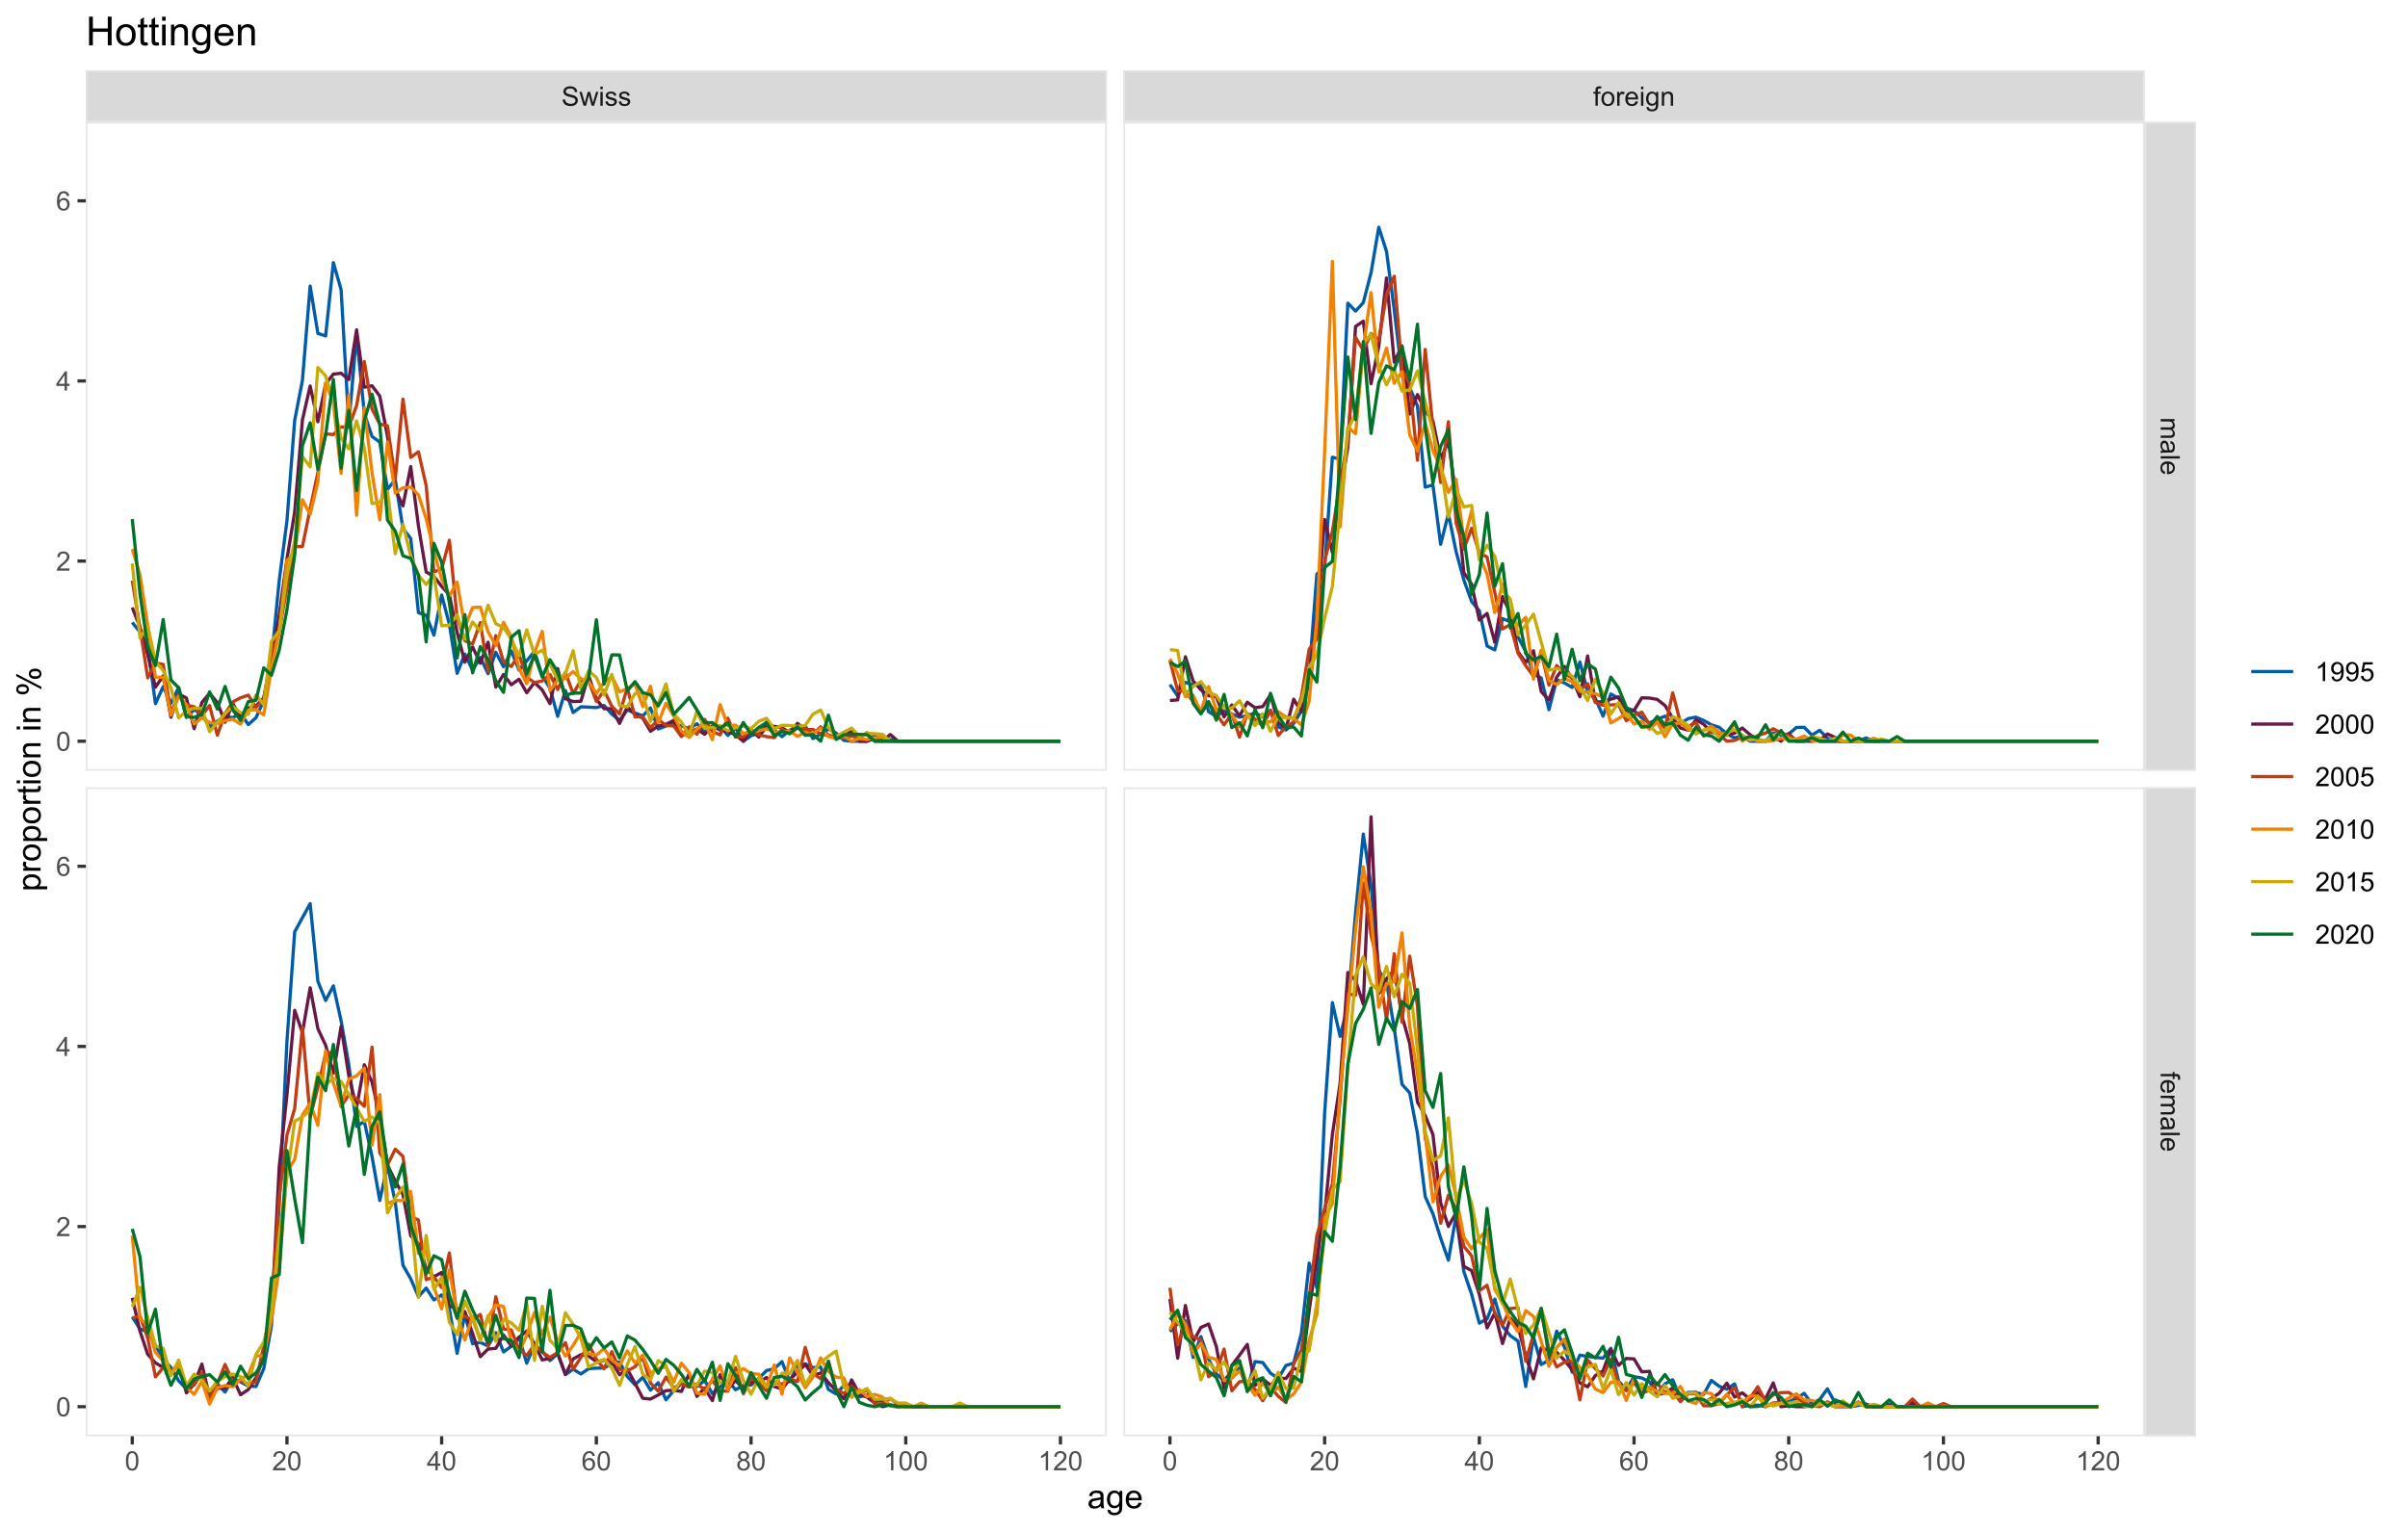 <?xml version="1.0" encoding="UTF-8"?>
<svg xmlns="http://www.w3.org/2000/svg" xmlns:xlink="http://www.w3.org/1999/xlink" width="792pt" height="504pt" viewBox="0 0 792 504" version="1.1">
<defs>
<g>
<symbol overflow="visible" id="glyph0-0">
<path style="stroke:none;" d="M 1.102 0 L 1.102 -5.5 L 5.5 -5.5 L 5.5 0 Z M 1.238 -0.137 L 5.363 -0.137 L 5.363 -5.363 L 1.238 -5.363 Z M 1.238 -0.137 "/>
</symbol>
<symbol overflow="visible" id="glyph0-1">
<path style="stroke:none;" d="M 0.395 -2.023 L 1.18 -2.094 C 1.215 -1.773 1.305 -1.516 1.441 -1.316 C 1.574 -1.113 1.785 -0.949 2.074 -0.828 C 2.359 -0.699 2.68 -0.637 3.043 -0.641 C 3.355 -0.637 3.637 -0.684 3.883 -0.781 C 4.125 -0.875 4.305 -1.008 4.426 -1.172 C 4.543 -1.336 4.605 -1.516 4.605 -1.711 C 4.605 -1.906 4.547 -2.078 4.434 -2.227 C 4.316 -2.375 4.129 -2.5 3.867 -2.602 C 3.695 -2.664 3.32 -2.766 2.746 -2.906 C 2.164 -3.047 1.758 -3.176 1.531 -3.301 C 1.227 -3.453 1.004 -3.648 0.855 -3.887 C 0.707 -4.117 0.633 -4.379 0.637 -4.672 C 0.633 -4.984 0.723 -5.281 0.906 -5.562 C 1.082 -5.836 1.344 -6.047 1.695 -6.191 C 2.039 -6.332 2.426 -6.402 2.852 -6.406 C 3.316 -6.402 3.73 -6.328 4.09 -6.18 C 4.445 -6.027 4.719 -5.805 4.91 -5.516 C 5.102 -5.219 5.203 -4.891 5.219 -4.523 L 4.422 -4.465 C 4.375 -4.863 4.23 -5.164 3.984 -5.367 C 3.734 -5.57 3.367 -5.672 2.887 -5.672 C 2.383 -5.672 2.016 -5.578 1.785 -5.395 C 1.555 -5.207 1.441 -4.984 1.441 -4.727 C 1.441 -4.496 1.52 -4.309 1.684 -4.168 C 1.84 -4.02 2.262 -3.871 2.941 -3.719 C 3.617 -3.562 4.082 -3.43 4.336 -3.316 C 4.703 -3.145 4.973 -2.93 5.148 -2.672 C 5.32 -2.414 5.406 -2.113 5.41 -1.777 C 5.406 -1.441 5.312 -1.129 5.121 -0.832 C 4.93 -0.535 4.652 -0.301 4.293 -0.137 C 3.93 0.027 3.527 0.105 3.082 0.109 C 2.512 0.105 2.031 0.023 1.648 -0.141 C 1.258 -0.305 0.957 -0.555 0.742 -0.891 C 0.52 -1.223 0.402 -1.598 0.395 -2.023 Z M 0.395 -2.023 "/>
</symbol>
<symbol overflow="visible" id="glyph0-2">
<path style="stroke:none;" d="M 1.422 0 L 0.027 -4.562 L 0.824 -4.562 L 1.551 -1.93 L 1.82 -0.949 C 1.832 -0.996 1.91 -1.309 2.059 -1.891 L 2.785 -4.562 L 3.578 -4.562 L 4.262 -1.918 L 4.492 -1.043 L 4.754 -1.926 L 5.535 -4.562 L 6.285 -4.562 L 4.859 0 L 4.055 0 L 3.332 -2.734 L 3.152 -3.512 L 2.23 0 Z M 1.422 0 "/>
</symbol>
<symbol overflow="visible" id="glyph0-3">
<path style="stroke:none;" d="M 0.586 -5.41 L 0.586 -6.301 L 1.359 -6.301 L 1.359 -5.41 Z M 0.586 0 L 0.586 -4.562 L 1.359 -4.562 L 1.359 0 Z M 0.586 0 "/>
</symbol>
<symbol overflow="visible" id="glyph0-4">
<path style="stroke:none;" d="M 0.27 -1.363 L 1.035 -1.484 C 1.078 -1.172 1.199 -0.938 1.395 -0.777 C 1.59 -0.609 1.863 -0.527 2.219 -0.531 C 2.57 -0.527 2.832 -0.602 3.008 -0.75 C 3.176 -0.895 3.262 -1.062 3.266 -1.258 C 3.262 -1.43 3.188 -1.566 3.039 -1.672 C 2.93 -1.734 2.664 -1.824 2.246 -1.934 C 1.676 -2.074 1.285 -2.195 1.066 -2.305 C 0.848 -2.406 0.68 -2.551 0.566 -2.738 C 0.453 -2.918 0.398 -3.125 0.398 -3.352 C 0.398 -3.555 0.445 -3.742 0.539 -3.914 C 0.633 -4.086 0.758 -4.23 0.918 -4.348 C 1.039 -4.434 1.203 -4.508 1.41 -4.574 C 1.617 -4.633 1.84 -4.664 2.078 -4.668 C 2.434 -4.664 2.75 -4.613 3.023 -4.512 C 3.293 -4.406 3.492 -4.266 3.621 -4.09 C 3.75 -3.914 3.84 -3.68 3.891 -3.387 L 3.133 -3.281 C 3.098 -3.516 2.996 -3.699 2.832 -3.832 C 2.664 -3.965 2.434 -4.031 2.137 -4.031 C 1.777 -4.031 1.523 -3.973 1.375 -3.855 C 1.223 -3.738 1.148 -3.598 1.148 -3.441 C 1.148 -3.34 1.18 -3.25 1.242 -3.172 C 1.305 -3.086 1.402 -3.02 1.539 -2.965 C 1.613 -2.934 1.84 -2.867 2.223 -2.766 C 2.766 -2.617 3.148 -2.496 3.367 -2.406 C 3.582 -2.312 3.75 -2.176 3.875 -2 C 3.996 -1.82 4.059 -1.602 4.062 -1.34 C 4.059 -1.078 3.984 -0.836 3.836 -0.609 C 3.684 -0.383 3.465 -0.207 3.184 -0.082 C 2.895 0.039 2.574 0.098 2.223 0.102 C 1.625 0.098 1.172 -0.02 0.863 -0.266 C 0.551 -0.508 0.355 -0.875 0.27 -1.363 Z M 0.27 -1.363 "/>
</symbol>
<symbol overflow="visible" id="glyph0-5">
<path style="stroke:none;" d="M 0.766 0 L 0.766 -3.961 L 0.082 -3.961 L 0.082 -4.562 L 0.766 -4.562 L 0.766 -5.047 C 0.762 -5.352 0.789 -5.582 0.848 -5.73 C 0.918 -5.93 1.047 -6.09 1.238 -6.219 C 1.422 -6.34 1.688 -6.402 2.027 -6.406 C 2.246 -6.402 2.484 -6.379 2.75 -6.328 L 2.633 -5.656 C 2.469 -5.68 2.32 -5.695 2.18 -5.699 C 1.945 -5.695 1.777 -5.645 1.68 -5.547 C 1.582 -5.445 1.535 -5.258 1.535 -4.984 L 1.535 -4.562 L 2.422 -4.562 L 2.422 -3.961 L 1.535 -3.961 L 1.535 0 Z M 0.766 0 "/>
</symbol>
<symbol overflow="visible" id="glyph0-6">
<path style="stroke:none;" d="M 0.293 -2.281 C 0.293 -3.125 0.527 -3.754 0.996 -4.16 C 1.387 -4.496 1.863 -4.664 2.434 -4.668 C 3.059 -4.664 3.57 -4.457 3.969 -4.051 C 4.363 -3.637 4.562 -3.07 4.566 -2.348 C 4.562 -1.758 4.477 -1.297 4.301 -0.961 C 4.125 -0.625 3.867 -0.363 3.535 -0.176 C 3.195 0.008 2.828 0.098 2.434 0.102 C 1.789 0.098 1.273 -0.102 0.883 -0.512 C 0.488 -0.918 0.293 -1.508 0.293 -2.281 Z M 1.086 -2.281 C 1.082 -1.695 1.211 -1.258 1.469 -0.969 C 1.723 -0.672 2.043 -0.527 2.434 -0.531 C 2.812 -0.527 3.133 -0.672 3.391 -0.969 C 3.645 -1.258 3.773 -1.707 3.773 -2.309 C 3.773 -2.871 3.645 -3.297 3.387 -3.59 C 3.129 -3.879 2.809 -4.023 2.434 -4.027 C 2.043 -4.023 1.723 -3.879 1.469 -3.594 C 1.211 -3.301 1.082 -2.863 1.086 -2.281 Z M 1.086 -2.281 "/>
</symbol>
<symbol overflow="visible" id="glyph0-7">
<path style="stroke:none;" d="M 0.57 0 L 0.57 -4.562 L 1.266 -4.562 L 1.266 -3.871 C 1.445 -4.191 1.609 -4.406 1.758 -4.512 C 1.906 -4.613 2.07 -4.664 2.258 -4.668 C 2.516 -4.664 2.781 -4.582 3.051 -4.418 L 2.785 -3.699 C 2.59 -3.809 2.402 -3.867 2.219 -3.867 C 2.047 -3.867 1.895 -3.816 1.762 -3.715 C 1.625 -3.613 1.527 -3.473 1.473 -3.293 C 1.383 -3.016 1.34 -2.715 1.344 -2.391 L 1.344 0 Z M 0.57 0 "/>
</symbol>
<symbol overflow="visible" id="glyph0-8">
<path style="stroke:none;" d="M 3.703 -1.469 L 4.504 -1.371 C 4.375 -0.902 4.141 -0.539 3.801 -0.285 C 3.461 -0.027 3.027 0.098 2.496 0.102 C 1.828 0.098 1.297 -0.102 0.906 -0.512 C 0.512 -0.918 0.316 -1.496 0.32 -2.242 C 0.316 -3.008 0.516 -3.605 0.914 -4.031 C 1.309 -4.453 1.82 -4.664 2.453 -4.668 C 3.059 -4.664 3.555 -4.457 3.945 -4.043 C 4.328 -3.629 4.523 -3.043 4.527 -2.289 C 4.523 -2.242 4.523 -2.176 4.523 -2.086 L 1.121 -2.086 C 1.145 -1.582 1.289 -1.195 1.547 -0.93 C 1.801 -0.66 2.117 -0.527 2.5 -0.531 C 2.781 -0.527 3.023 -0.602 3.227 -0.754 C 3.426 -0.902 3.586 -1.141 3.703 -1.469 Z M 1.164 -2.719 L 3.711 -2.719 C 3.672 -3.102 3.578 -3.387 3.422 -3.582 C 3.172 -3.879 2.852 -4.031 2.461 -4.031 C 2.105 -4.031 1.805 -3.91 1.566 -3.672 C 1.32 -3.434 1.188 -3.117 1.164 -2.719 Z M 1.164 -2.719 "/>
</symbol>
<symbol overflow="visible" id="glyph0-9">
<path style="stroke:none;" d="M 0.438 0.379 L 1.191 0.488 C 1.219 0.719 1.309 0.891 1.453 0.996 C 1.645 1.137 1.906 1.207 2.238 1.211 C 2.598 1.207 2.871 1.137 3.066 0.996 C 3.258 0.852 3.391 0.648 3.465 0.395 C 3.5 0.234 3.52 -0.094 3.52 -0.598 C 3.18 -0.199 2.758 0 2.258 0 C 1.625 0 1.141 -0.227 0.801 -0.68 C 0.453 -1.133 0.281 -1.676 0.285 -2.309 C 0.281 -2.742 0.359 -3.141 0.52 -3.512 C 0.676 -3.879 0.906 -4.164 1.207 -4.367 C 1.504 -4.562 1.855 -4.664 2.262 -4.668 C 2.797 -4.664 3.238 -4.445 3.594 -4.012 L 3.594 -4.562 L 4.305 -4.562 L 4.305 -0.617 C 4.301 0.094 4.227 0.594 4.086 0.891 C 3.938 1.188 3.711 1.422 3.398 1.594 C 3.086 1.766 2.699 1.852 2.242 1.852 C 1.695 1.852 1.254 1.727 0.922 1.484 C 0.586 1.234 0.426 0.867 0.438 0.379 Z M 1.078 -2.363 C 1.078 -1.762 1.195 -1.324 1.434 -1.051 C 1.672 -0.773 1.969 -0.637 2.328 -0.641 C 2.68 -0.637 2.98 -0.773 3.223 -1.051 C 3.461 -1.32 3.578 -1.75 3.582 -2.336 C 3.578 -2.895 3.457 -3.316 3.211 -3.602 C 2.961 -3.883 2.66 -4.023 2.316 -4.027 C 1.969 -4.023 1.676 -3.883 1.438 -3.605 C 1.195 -3.324 1.078 -2.91 1.078 -2.363 Z M 1.078 -2.363 "/>
</symbol>
<symbol overflow="visible" id="glyph0-10">
<path style="stroke:none;" d="M 0.578 0 L 0.578 -4.562 L 1.277 -4.562 L 1.277 -3.914 C 1.609 -4.414 2.09 -4.664 2.727 -4.668 C 3 -4.664 3.254 -4.613 3.484 -4.52 C 3.715 -4.418 3.887 -4.289 4.004 -4.129 C 4.113 -3.969 4.195 -3.777 4.246 -3.559 C 4.273 -3.41 4.289 -3.16 4.289 -2.805 L 4.289 0 L 3.516 0 L 3.516 -2.777 C 3.516 -3.09 3.484 -3.324 3.426 -3.484 C 3.363 -3.637 3.258 -3.762 3.105 -3.855 C 2.949 -3.949 2.77 -3.996 2.566 -3.996 C 2.234 -3.996 1.949 -3.891 1.711 -3.68 C 1.469 -3.469 1.348 -3.07 1.352 -2.492 L 1.352 0 Z M 0.578 0 "/>
</symbol>
<symbol overflow="visible" id="glyph0-11">
<path style="stroke:none;" d="M 0.367 -3.105 C 0.363 -3.848 0.438 -4.445 0.594 -4.902 C 0.742 -5.355 0.973 -5.707 1.277 -5.953 C 1.578 -6.199 1.957 -6.32 2.418 -6.324 C 2.754 -6.32 3.051 -6.254 3.309 -6.121 C 3.562 -5.984 3.773 -5.789 3.938 -5.531 C 4.102 -5.273 4.23 -4.961 4.328 -4.594 C 4.422 -4.227 4.469 -3.73 4.473 -3.105 C 4.469 -2.367 4.395 -1.77 4.242 -1.316 C 4.09 -0.859 3.863 -0.508 3.562 -0.262 C 3.258 -0.016 2.875 0.105 2.418 0.109 C 1.809 0.105 1.332 -0.109 0.988 -0.547 C 0.57 -1.066 0.363 -1.922 0.367 -3.105 Z M 1.16 -3.105 C 1.16 -2.07 1.281 -1.379 1.523 -1.039 C 1.766 -0.695 2.062 -0.527 2.418 -0.527 C 2.773 -0.527 3.074 -0.699 3.316 -1.043 C 3.559 -1.387 3.68 -2.074 3.68 -3.105 C 3.68 -4.145 3.559 -4.832 3.316 -5.172 C 3.074 -5.512 2.77 -5.684 2.41 -5.684 C 2.051 -5.684 1.77 -5.531 1.559 -5.234 C 1.293 -4.844 1.16 -4.137 1.16 -3.105 Z M 1.16 -3.105 "/>
</symbol>
<symbol overflow="visible" id="glyph0-12">
<path style="stroke:none;" d="M 4.43 -0.742 L 4.43 0 L 0.266 0 C 0.258 -0.188 0.289 -0.367 0.355 -0.539 C 0.461 -0.82 0.629 -1.098 0.863 -1.375 C 1.094 -1.648 1.434 -1.965 1.879 -2.328 C 2.562 -2.887 3.023 -3.332 3.266 -3.664 C 3.5 -3.988 3.621 -4.301 3.625 -4.594 C 3.621 -4.898 3.512 -5.156 3.297 -5.367 C 3.074 -5.578 2.789 -5.684 2.441 -5.684 C 2.066 -5.684 1.77 -5.57 1.547 -5.348 C 1.32 -5.125 1.207 -4.816 1.207 -4.422 L 0.414 -4.504 C 0.465 -5.094 0.668 -5.543 1.027 -5.855 C 1.379 -6.164 1.855 -6.32 2.457 -6.324 C 3.059 -6.32 3.539 -6.152 3.891 -5.82 C 4.242 -5.484 4.418 -5.07 4.422 -4.578 C 4.418 -4.32 4.367 -4.074 4.266 -3.832 C 4.164 -3.59 3.992 -3.332 3.754 -3.062 C 3.512 -2.793 3.113 -2.426 2.562 -1.957 C 2.094 -1.566 1.797 -1.301 1.664 -1.16 C 1.531 -1.02 1.422 -0.879 1.34 -0.742 Z M 4.43 -0.742 "/>
</symbol>
<symbol overflow="visible" id="glyph0-13">
<path style="stroke:none;" d="M 2.844 0 L 2.844 -1.508 L 0.113 -1.508 L 0.113 -2.219 L 2.988 -6.301 L 3.617 -6.301 L 3.617 -2.219 L 4.469 -2.219 L 4.469 -1.508 L 3.617 -1.508 L 3.617 0 Z M 2.844 -2.219 L 2.844 -5.059 L 0.871 -2.219 Z M 2.844 -2.219 "/>
</symbol>
<symbol overflow="visible" id="glyph0-14">
<path style="stroke:none;" d="M 4.379 -4.758 L 3.609 -4.695 C 3.539 -4.996 3.441 -5.219 3.316 -5.359 C 3.105 -5.574 2.848 -5.684 2.543 -5.688 C 2.297 -5.684 2.078 -5.617 1.895 -5.484 C 1.648 -5.305 1.457 -5.043 1.32 -4.703 C 1.176 -4.363 1.105 -3.879 1.102 -3.25 C 1.285 -3.531 1.512 -3.742 1.781 -3.879 C 2.051 -4.016 2.332 -4.082 2.629 -4.086 C 3.141 -4.082 3.578 -3.895 3.945 -3.516 C 4.305 -3.137 4.488 -2.645 4.492 -2.047 C 4.488 -1.648 4.402 -1.281 4.234 -0.941 C 4.062 -0.602 3.828 -0.34 3.531 -0.16 C 3.23 0.02 2.895 0.105 2.52 0.109 C 1.871 0.105 1.344 -0.129 0.941 -0.602 C 0.531 -1.074 0.328 -1.855 0.332 -2.949 C 0.328 -4.16 0.551 -5.047 1.004 -5.602 C 1.395 -6.082 1.926 -6.32 2.59 -6.324 C 3.086 -6.32 3.492 -6.184 3.809 -5.906 C 4.125 -5.629 4.312 -5.246 4.379 -4.758 Z M 1.219 -2.039 C 1.219 -1.773 1.273 -1.516 1.387 -1.273 C 1.5 -1.027 1.66 -0.844 1.863 -0.719 C 2.066 -0.59 2.277 -0.527 2.504 -0.527 C 2.828 -0.527 3.109 -0.656 3.348 -0.922 C 3.578 -1.184 3.695 -1.543 3.699 -2 C 3.695 -2.43 3.582 -2.773 3.352 -3.027 C 3.117 -3.273 2.824 -3.398 2.477 -3.402 C 2.121 -3.398 1.824 -3.273 1.582 -3.027 C 1.34 -2.773 1.219 -2.445 1.219 -2.039 Z M 1.219 -2.039 "/>
</symbol>
<symbol overflow="visible" id="glyph0-15">
<path style="stroke:none;" d="M 1.555 -3.418 C 1.23 -3.531 0.992 -3.699 0.84 -3.918 C 0.684 -4.133 0.609 -4.395 0.609 -4.699 C 0.609 -5.156 0.773 -5.539 1.102 -5.855 C 1.43 -6.164 1.867 -6.32 2.418 -6.324 C 2.969 -6.32 3.41 -6.16 3.746 -5.844 C 4.078 -5.523 4.246 -5.137 4.25 -4.68 C 4.246 -4.387 4.172 -4.133 4.02 -3.918 C 3.863 -3.699 3.629 -3.531 3.32 -3.418 C 3.707 -3.285 4 -3.082 4.203 -2.805 C 4.402 -2.52 4.504 -2.184 4.508 -1.801 C 4.504 -1.258 4.312 -0.805 3.934 -0.441 C 3.551 -0.074 3.051 0.105 2.434 0.109 C 1.809 0.105 1.309 -0.074 0.926 -0.441 C 0.543 -0.809 0.352 -1.27 0.355 -1.82 C 0.352 -2.23 0.457 -2.574 0.668 -2.852 C 0.875 -3.125 1.168 -3.312 1.555 -3.418 Z M 1.402 -4.727 C 1.398 -4.426 1.496 -4.184 1.688 -3.996 C 1.879 -3.805 2.129 -3.707 2.438 -3.711 C 2.734 -3.707 2.977 -3.801 3.168 -3.992 C 3.355 -4.176 3.449 -4.406 3.453 -4.684 C 3.449 -4.965 3.352 -5.203 3.16 -5.398 C 2.961 -5.586 2.719 -5.684 2.43 -5.688 C 2.129 -5.684 1.883 -5.59 1.691 -5.402 C 1.496 -5.215 1.398 -4.988 1.402 -4.727 Z M 1.152 -1.816 C 1.148 -1.598 1.199 -1.383 1.309 -1.176 C 1.41 -0.969 1.566 -0.809 1.773 -0.695 C 1.98 -0.582 2.203 -0.527 2.441 -0.527 C 2.809 -0.527 3.113 -0.645 3.355 -0.883 C 3.594 -1.121 3.715 -1.426 3.719 -1.793 C 3.715 -2.164 3.59 -2.469 3.344 -2.715 C 3.094 -2.957 2.785 -3.082 2.414 -3.082 C 2.051 -3.082 1.75 -2.961 1.512 -2.719 C 1.27 -2.477 1.148 -2.176 1.152 -1.816 Z M 1.152 -1.816 "/>
</symbol>
<symbol overflow="visible" id="glyph0-16">
<path style="stroke:none;" d="M 3.277 0 L 2.504 0 L 2.504 -4.93 C 2.316 -4.75 2.074 -4.574 1.773 -4.395 C 1.469 -4.215 1.195 -4.082 0.957 -3.996 L 0.957 -4.742 C 1.387 -4.941 1.766 -5.188 2.09 -5.48 C 2.414 -5.77 2.645 -6.051 2.781 -6.324 L 3.277 -6.324 Z M 3.277 0 "/>
</symbol>
<symbol overflow="visible" id="glyph0-17">
<path style="stroke:none;" d="M 0.48 -1.457 L 1.227 -1.527 C 1.285 -1.172 1.406 -0.918 1.586 -0.762 C 1.762 -0.605 1.988 -0.527 2.27 -0.527 C 2.504 -0.527 2.715 -0.582 2.895 -0.691 C 3.074 -0.801 3.219 -0.945 3.336 -1.129 C 3.445 -1.309 3.543 -1.555 3.621 -1.863 C 3.699 -2.172 3.738 -2.484 3.738 -2.809 C 3.738 -2.84 3.734 -2.895 3.734 -2.965 C 3.578 -2.715 3.367 -2.512 3.102 -2.363 C 2.828 -2.207 2.539 -2.133 2.23 -2.137 C 1.707 -2.133 1.266 -2.32 0.906 -2.703 C 0.543 -3.078 0.363 -3.578 0.367 -4.199 C 0.363 -4.836 0.551 -5.348 0.93 -5.738 C 1.305 -6.125 1.777 -6.32 2.348 -6.324 C 2.754 -6.32 3.129 -6.211 3.469 -5.992 C 3.809 -5.77 4.066 -5.457 4.242 -5.051 C 4.418 -4.641 4.504 -4.047 4.508 -3.277 C 4.504 -2.469 4.418 -1.828 4.246 -1.355 C 4.07 -0.875 3.809 -0.512 3.465 -0.266 C 3.117 -0.016 2.715 0.105 2.25 0.109 C 1.758 0.105 1.355 -0.027 1.043 -0.301 C 0.73 -0.574 0.543 -0.961 0.48 -1.457 Z M 3.648 -4.238 C 3.645 -4.676 3.527 -5.027 3.293 -5.293 C 3.055 -5.551 2.77 -5.684 2.441 -5.684 C 2.094 -5.684 1.793 -5.543 1.543 -5.262 C 1.285 -4.98 1.16 -4.617 1.16 -4.172 C 1.16 -3.77 1.281 -3.441 1.523 -3.195 C 1.766 -2.941 2.062 -2.816 2.418 -2.82 C 2.773 -2.816 3.066 -2.941 3.301 -3.195 C 3.527 -3.441 3.645 -3.789 3.648 -4.238 Z M 3.648 -4.238 "/>
</symbol>
<symbol overflow="visible" id="glyph0-18">
<path style="stroke:none;" d="M 0.367 -1.648 L 1.176 -1.719 C 1.234 -1.32 1.375 -1.023 1.594 -0.824 C 1.812 -0.625 2.078 -0.527 2.391 -0.527 C 2.762 -0.527 3.074 -0.668 3.336 -0.949 C 3.59 -1.23 3.719 -1.602 3.723 -2.066 C 3.719 -2.504 3.594 -2.852 3.348 -3.109 C 3.098 -3.363 2.773 -3.492 2.375 -3.492 C 2.125 -3.492 1.902 -3.434 1.703 -3.32 C 1.5 -3.207 1.344 -3.062 1.23 -2.883 L 0.504 -2.977 L 1.113 -6.215 L 4.246 -6.215 L 4.246 -5.473 L 1.73 -5.473 L 1.391 -3.781 C 1.766 -4.039 2.164 -4.172 2.582 -4.176 C 3.129 -4.172 3.594 -3.98 3.973 -3.605 C 4.352 -3.223 4.539 -2.734 4.543 -2.137 C 4.539 -1.562 4.375 -1.07 4.043 -0.656 C 3.637 -0.148 3.086 0.105 2.391 0.109 C 1.816 0.105 1.348 -0.051 0.984 -0.371 C 0.621 -0.691 0.414 -1.117 0.367 -1.648 Z M 0.367 -1.648 "/>
</symbol>
<symbol overflow="visible" id="glyph1-0">
<path style="stroke:none;" d="M 0 1.102 L 5.5 1.102 L 5.5 5.5 L 0 5.5 Z M 0.137 1.238 L 0.137 5.363 L 5.363 5.363 L 5.363 1.238 Z M 0.137 1.238 "/>
</symbol>
<symbol overflow="visible" id="glyph1-1">
<path style="stroke:none;" d="M 0 0.578 L 4.562 0.578 L 4.562 1.273 L 3.922 1.273 C 4.141 1.414 4.32 1.605 4.461 1.844 C 4.594 2.078 4.664 2.348 4.668 2.656 C 4.664 2.992 4.594 3.27 4.457 3.488 C 4.312 3.699 4.117 3.852 3.867 3.945 C 4.398 4.301 4.664 4.773 4.668 5.355 C 4.664 5.805 4.539 6.148 4.289 6.395 C 4.039 6.637 3.652 6.762 3.133 6.762 L 0 6.762 L 0 5.996 L 2.875 5.996 C 3.184 5.992 3.406 5.969 3.543 5.918 C 3.676 5.867 3.785 5.773 3.871 5.645 C 3.953 5.512 3.996 5.359 3.996 5.184 C 3.996 4.859 3.887 4.594 3.676 4.383 C 3.457 4.172 3.117 4.066 2.652 4.066 L 0 4.066 L 0 3.293 L 2.965 3.293 C 3.309 3.293 3.566 3.227 3.738 3.102 C 3.91 2.973 3.996 2.77 3.996 2.484 C 3.996 2.266 3.938 2.062 3.824 1.879 C 3.707 1.691 3.539 1.559 3.32 1.477 C 3.098 1.391 2.781 1.348 2.367 1.352 L 0 1.352 Z M 0 0.578 "/>
</symbol>
<symbol overflow="visible" id="glyph1-2">
<path style="stroke:none;" d="M 0.562 3.559 C 0.32 3.27 0.148 2.996 0.047 2.73 C -0.051 2.465 -0.098 2.18 -0.102 1.879 C -0.098 1.375 0.02 0.988 0.266 0.719 C 0.508 0.449 0.82 0.316 1.203 0.316 C 1.422 0.316 1.629 0.367 1.816 0.469 C 2 0.57 2.148 0.703 2.262 0.867 C 2.371 1.031 2.453 1.215 2.516 1.426 C 2.551 1.574 2.59 1.805 2.629 2.113 C 2.703 2.734 2.793 3.195 2.895 3.492 C 3 3.492 3.066 3.492 3.098 3.496 C 3.41 3.492 3.633 3.418 3.766 3.277 C 3.938 3.074 4.023 2.781 4.027 2.398 C 4.023 2.031 3.961 1.762 3.836 1.59 C 3.707 1.414 3.48 1.289 3.16 1.207 L 3.262 0.449 C 3.582 0.516 3.844 0.629 4.043 0.789 C 4.242 0.945 4.395 1.172 4.504 1.473 C 4.609 1.77 4.664 2.117 4.668 2.508 C 4.664 2.898 4.617 3.215 4.527 3.457 C 4.434 3.699 4.32 3.879 4.184 3.996 C 4.043 4.109 3.867 4.188 3.656 4.238 C 3.523 4.258 3.285 4.27 2.945 4.273 L 1.914 4.273 C 1.191 4.27 0.734 4.289 0.547 4.324 C 0.352 4.355 0.172 4.418 0 4.52 L 0 3.711 C 0.16 3.629 0.348 3.578 0.562 3.559 Z M 2.289 3.492 C 2.172 3.211 2.074 2.789 2 2.23 C 1.949 1.91 1.898 1.684 1.844 1.555 C 1.785 1.422 1.699 1.32 1.59 1.25 C 1.477 1.176 1.355 1.141 1.227 1.145 C 1.016 1.141 0.844 1.219 0.707 1.379 C 0.57 1.531 0.504 1.762 0.504 2.062 C 0.504 2.359 0.566 2.621 0.699 2.855 C 0.824 3.086 1.004 3.258 1.234 3.367 C 1.406 3.449 1.664 3.492 2.008 3.492 Z M 2.289 3.492 "/>
</symbol>
<symbol overflow="visible" id="glyph1-3">
<path style="stroke:none;" d="M 0 0.562 L 6.301 0.562 L 6.301 1.336 L 0 1.336 Z M 0 0.562 "/>
</symbol>
<symbol overflow="visible" id="glyph1-4">
<path style="stroke:none;" d="M 1.469 3.703 L 1.371 4.504 C 0.902 4.375 0.539 4.141 0.285 3.801 C 0.027 3.461 -0.098 3.027 -0.102 2.496 C -0.098 1.828 0.102 1.297 0.512 0.906 C 0.918 0.512 1.496 0.316 2.242 0.32 C 3.008 0.316 3.605 0.516 4.031 0.914 C 4.453 1.309 4.664 1.82 4.668 2.453 C 4.664 3.059 4.457 3.555 4.043 3.945 C 3.629 4.328 3.043 4.523 2.289 4.527 C 2.242 4.523 2.176 4.523 2.086 4.523 L 2.086 1.121 C 1.582 1.145 1.195 1.289 0.93 1.547 C 0.66 1.801 0.527 2.117 0.531 2.5 C 0.527 2.781 0.602 3.023 0.754 3.227 C 0.902 3.426 1.141 3.586 1.469 3.703 Z M 2.719 1.164 L 2.719 3.711 C 3.102 3.672 3.387 3.578 3.582 3.422 C 3.879 3.172 4.031 2.852 4.031 2.461 C 4.031 2.105 3.91 1.805 3.672 1.566 C 3.434 1.32 3.117 1.188 2.719 1.164 Z M 2.719 1.164 "/>
</symbol>
<symbol overflow="visible" id="glyph1-5">
<path style="stroke:none;" d="M 0 0.766 L 3.961 0.766 L 3.961 0.082 L 4.562 0.082 L 4.562 0.766 L 5.047 0.766 C 5.352 0.762 5.582 0.789 5.73 0.848 C 5.93 0.918 6.09 1.047 6.219 1.238 C 6.34 1.422 6.402 1.688 6.406 2.027 C 6.402 2.246 6.379 2.484 6.328 2.75 L 5.656 2.633 C 5.68 2.469 5.695 2.32 5.699 2.18 C 5.695 1.941 5.645 1.773 5.547 1.68 C 5.445 1.582 5.258 1.535 4.984 1.535 L 4.562 1.535 L 4.562 2.422 L 3.961 2.422 L 3.961 1.535 L 0 1.535 Z M 0 0.766 "/>
</symbol>
<symbol overflow="visible" id="glyph2-0">
<path style="stroke:none;" d="M 1.375 0 L 1.375 -6.875 L 6.875 -6.875 L 6.875 0 Z M 1.547 -0.172 L 6.703 -0.172 L 6.703 -6.703 L 1.547 -6.703 Z M 1.547 -0.172 "/>
</symbol>
<symbol overflow="visible" id="glyph2-1">
<path style="stroke:none;" d="M 4.445 -0.703 C 4.086 -0.398 3.742 -0.184 3.414 -0.059 C 3.082 0.066 2.727 0.129 2.348 0.129 C 1.719 0.129 1.238 -0.023 0.902 -0.328 C 0.566 -0.633 0.398 -1.023 0.398 -1.504 C 0.398 -1.781 0.461 -2.035 0.586 -2.27 C 0.711 -2.496 0.875 -2.684 1.086 -2.824 C 1.289 -2.965 1.523 -3.07 1.781 -3.141 C 1.969 -3.191 2.254 -3.238 2.641 -3.289 C 3.418 -3.375 3.992 -3.488 4.367 -3.621 C 4.367 -3.754 4.371 -3.836 4.371 -3.871 C 4.371 -4.266 4.277 -4.543 4.098 -4.703 C 3.848 -4.918 3.48 -5.027 2.996 -5.031 C 2.539 -5.027 2.203 -4.949 1.988 -4.793 C 1.77 -4.633 1.609 -4.352 1.508 -3.949 L 0.562 -4.078 C 0.648 -4.48 0.789 -4.805 0.988 -5.055 C 1.184 -5.301 1.469 -5.492 1.844 -5.629 C 2.215 -5.762 2.645 -5.828 3.137 -5.832 C 3.621 -5.828 4.02 -5.773 4.324 -5.66 C 4.629 -5.543 4.852 -5.398 4.996 -5.227 C 5.137 -5.055 5.238 -4.836 5.297 -4.57 C 5.328 -4.406 5.344 -4.109 5.344 -3.68 L 5.344 -2.391 C 5.344 -1.492 5.363 -0.922 5.406 -0.684 C 5.445 -0.445 5.527 -0.219 5.648 0 L 4.641 0 C 4.539 -0.199 4.473 -0.434 4.445 -0.703 Z M 4.367 -2.863 C 4.012 -2.719 3.488 -2.598 2.789 -2.496 C 2.391 -2.438 2.105 -2.371 1.941 -2.301 C 1.773 -2.227 1.648 -2.121 1.562 -1.988 C 1.473 -1.848 1.43 -1.695 1.43 -1.531 C 1.43 -1.27 1.527 -1.055 1.723 -0.887 C 1.918 -0.711 2.203 -0.625 2.578 -0.629 C 2.949 -0.625 3.277 -0.707 3.57 -0.871 C 3.859 -1.031 4.074 -1.254 4.211 -1.543 C 4.312 -1.754 4.363 -2.078 4.367 -2.508 Z M 4.367 -2.863 "/>
</symbol>
<symbol overflow="visible" id="glyph2-2">
<path style="stroke:none;" d="M 0.547 0.473 L 1.488 0.613 C 1.527 0.898 1.637 1.109 1.816 1.246 C 2.055 1.422 2.379 1.512 2.797 1.516 C 3.242 1.512 3.59 1.422 3.832 1.246 C 4.074 1.062 4.238 0.812 4.328 0.492 C 4.379 0.297 4.402 -0.113 4.398 -0.746 C 3.973 -0.246 3.445 0 2.82 0 C 2.031 0 1.426 -0.281 1 -0.848 C 0.566 -1.41 0.352 -2.09 0.355 -2.883 C 0.352 -3.426 0.449 -3.926 0.648 -4.391 C 0.844 -4.848 1.129 -5.203 1.504 -5.457 C 1.875 -5.703 2.316 -5.828 2.824 -5.832 C 3.496 -5.828 4.051 -5.559 4.492 -5.016 L 4.492 -5.703 L 5.383 -5.703 L 5.383 -0.773 C 5.379 0.113 5.289 0.742 5.109 1.113 C 4.93 1.484 4.641 1.777 4.25 1.992 C 3.855 2.207 3.375 2.312 2.805 2.316 C 2.121 2.312 1.57 2.16 1.152 1.855 C 0.734 1.547 0.531 1.086 0.547 0.473 Z M 1.348 -2.953 C 1.348 -2.203 1.496 -1.656 1.793 -1.316 C 2.09 -0.969 2.461 -0.797 2.91 -0.801 C 3.352 -0.797 3.723 -0.969 4.027 -1.312 C 4.324 -1.656 4.477 -2.191 4.48 -2.922 C 4.477 -3.617 4.32 -4.145 4.016 -4.5 C 3.703 -4.852 3.332 -5.027 2.895 -5.031 C 2.465 -5.027 2.098 -4.852 1.797 -4.508 C 1.496 -4.156 1.348 -3.641 1.348 -2.953 Z M 1.348 -2.953 "/>
</symbol>
<symbol overflow="visible" id="glyph2-3">
<path style="stroke:none;" d="M 4.629 -1.836 L 5.629 -1.715 C 5.469 -1.125 5.176 -0.672 4.75 -0.352 C 4.324 -0.031 3.781 0.129 3.121 0.129 C 2.281 0.129 1.617 -0.125 1.133 -0.641 C 0.641 -1.152 0.398 -1.875 0.402 -2.805 C 0.398 -3.762 0.645 -4.504 1.145 -5.035 C 1.637 -5.562 2.277 -5.828 3.066 -5.832 C 3.824 -5.828 4.449 -5.57 4.934 -5.051 C 5.418 -4.531 5.66 -3.801 5.66 -2.863 C 5.66 -2.805 5.656 -2.719 5.656 -2.605 L 1.402 -2.605 C 1.434 -1.977 1.613 -1.496 1.934 -1.164 C 2.25 -0.828 2.645 -0.66 3.125 -0.664 C 3.477 -0.66 3.781 -0.754 4.031 -0.945 C 4.281 -1.129 4.48 -1.426 4.629 -1.836 Z M 1.457 -3.398 L 4.641 -3.398 C 4.598 -3.879 4.473 -4.238 4.273 -4.48 C 3.961 -4.852 3.562 -5.039 3.078 -5.039 C 2.629 -5.039 2.258 -4.891 1.957 -4.594 C 1.652 -4.297 1.484 -3.898 1.457 -3.398 Z M 1.457 -3.398 "/>
</symbol>
<symbol overflow="visible" id="glyph3-0">
<path style="stroke:none;" d="M 0 -1.375 L -6.875 -1.375 L -6.875 -6.875 L 0 -6.875 Z M -0.172 -1.547 L -0.172 -6.703 L -6.703 -6.703 L -6.703 -1.547 Z M -0.172 -1.547 "/>
</symbol>
<symbol overflow="visible" id="glyph3-1">
<path style="stroke:none;" d="M 2.188 -0.727 L -5.703 -0.727 L -5.703 -1.605 L -4.961 -1.605 C -5.25 -1.812 -5.469 -2.047 -5.613 -2.309 C -5.758 -2.57 -5.828 -2.887 -5.832 -3.262 C -5.828 -3.746 -5.703 -4.176 -5.457 -4.551 C -5.203 -4.922 -4.852 -5.203 -4.395 -5.391 C -3.938 -5.578 -3.438 -5.672 -2.895 -5.676 C -2.309 -5.672 -1.781 -5.566 -1.316 -5.359 C -0.848 -5.148 -0.488 -4.844 -0.242 -4.449 C 0.008 -4.047 0.129 -3.629 0.129 -3.191 C 0.129 -2.867 0.062 -2.578 -0.074 -2.32 C -0.207 -2.062 -0.379 -1.852 -0.59 -1.691 L 2.188 -1.691 Z M -2.82 -1.602 C -2.082 -1.598 -1.539 -1.746 -1.191 -2.047 C -0.836 -2.34 -0.66 -2.699 -0.664 -3.125 C -0.66 -3.551 -0.844 -3.918 -1.211 -4.227 C -1.574 -4.531 -2.137 -4.688 -2.898 -4.688 C -3.625 -4.688 -4.168 -4.535 -4.531 -4.238 C -4.891 -3.938 -5.074 -3.582 -5.074 -3.168 C -5.074 -2.754 -4.879 -2.391 -4.496 -2.074 C -4.109 -1.758 -3.551 -1.598 -2.82 -1.602 Z M -2.82 -1.602 "/>
</symbol>
<symbol overflow="visible" id="glyph3-2">
<path style="stroke:none;" d="M 0 -0.715 L -5.703 -0.715 L -5.703 -1.586 L -4.84 -1.586 C -5.242 -1.805 -5.508 -2.008 -5.637 -2.199 C -5.766 -2.383 -5.828 -2.59 -5.832 -2.82 C -5.828 -3.141 -5.727 -3.473 -5.523 -3.812 L -4.625 -3.48 C -4.762 -3.242 -4.832 -3.004 -4.836 -2.773 C -4.832 -2.555 -4.77 -2.363 -4.645 -2.199 C -4.516 -2.027 -4.34 -1.91 -4.113 -1.844 C -3.77 -1.73 -3.391 -1.676 -2.984 -1.68 L 0 -1.68 Z M 0 -0.715 "/>
</symbol>
<symbol overflow="visible" id="glyph3-3">
<path style="stroke:none;" d="M -2.852 -0.367 C -3.906 -0.363 -4.688 -0.656 -5.199 -1.246 C -5.617 -1.734 -5.828 -2.332 -5.832 -3.039 C -5.828 -3.82 -5.574 -4.461 -5.062 -4.961 C -4.547 -5.457 -3.836 -5.707 -2.934 -5.711 C -2.195 -5.707 -1.617 -5.598 -1.199 -5.379 C -0.777 -5.156 -0.449 -4.832 -0.219 -4.414 C 0.016 -3.992 0.129 -3.535 0.129 -3.039 C 0.129 -2.238 -0.125 -1.594 -0.637 -1.105 C -1.148 -0.609 -1.887 -0.363 -2.852 -0.367 Z M -2.852 -1.359 C -2.121 -1.359 -1.574 -1.516 -1.211 -1.836 C -0.844 -2.152 -0.66 -2.555 -0.664 -3.039 C -0.66 -3.516 -0.844 -3.914 -1.211 -4.234 C -1.574 -4.551 -2.133 -4.711 -2.883 -4.715 C -3.586 -4.711 -4.117 -4.551 -4.484 -4.234 C -4.844 -3.91 -5.027 -3.512 -5.031 -3.039 C -5.027 -2.555 -4.848 -2.152 -4.488 -1.836 C -4.129 -1.516 -3.582 -1.359 -2.852 -1.359 Z M -2.852 -1.359 "/>
</symbol>
<symbol overflow="visible" id="glyph3-4">
<path style="stroke:none;" d="M -0.863 -2.836 L -0.012 -2.977 C 0.043 -2.703 0.07 -2.457 0.074 -2.246 C 0.07 -1.891 0.02 -1.621 -0.09 -1.43 C -0.199 -1.234 -0.348 -1.098 -0.527 -1.02 C -0.707 -0.941 -1.086 -0.902 -1.672 -0.902 L -4.953 -0.902 L -4.953 -0.195 L -5.703 -0.195 L -5.703 -0.902 L -7.117 -0.902 L -7.695 -1.863 L -5.703 -1.863 L -5.703 -2.836 L -4.953 -2.836 L -4.953 -1.863 L -1.617 -1.863 C -1.34 -1.863 -1.16 -1.879 -1.082 -1.914 C -1 -1.945 -0.938 -2 -0.895 -2.078 C -0.848 -2.152 -0.824 -2.262 -0.828 -2.41 C -0.824 -2.516 -0.836 -2.66 -0.863 -2.836 Z M -0.863 -2.836 "/>
</symbol>
<symbol overflow="visible" id="glyph3-5">
<path style="stroke:none;" d="M -6.762 -0.73 L -7.875 -0.73 L -7.875 -1.699 L -6.762 -1.699 Z M 0 -0.73 L -5.703 -0.73 L -5.703 -1.699 L 0 -1.695 Z M 0 -0.73 "/>
</symbol>
<symbol overflow="visible" id="glyph3-6">
<path style="stroke:none;" d="M 0 -0.727 L -5.703 -0.727 L -5.703 -1.594 L -4.895 -1.594 C -5.516 -2.012 -5.828 -2.617 -5.832 -3.41 C -5.828 -3.754 -5.766 -4.066 -5.645 -4.355 C -5.52 -4.641 -5.359 -4.859 -5.16 -5.004 C -4.957 -5.145 -4.719 -5.242 -4.445 -5.305 C -4.266 -5.336 -3.953 -5.355 -3.508 -5.359 L 0 -5.359 L 0 -4.395 L -3.469 -4.395 C -3.863 -4.395 -4.156 -4.355 -4.352 -4.281 C -4.543 -4.203 -4.699 -4.07 -4.82 -3.879 C -4.934 -3.688 -4.992 -3.461 -4.996 -3.207 C -4.992 -2.793 -4.859 -2.438 -4.602 -2.141 C -4.336 -1.836 -3.844 -1.688 -3.117 -1.691 L 0 -1.691 Z M 0 -0.727 "/>
</symbol>
<symbol overflow="visible" id="glyph3-7">
<path style="stroke:none;" d=""/>
</symbol>
<symbol overflow="visible" id="glyph3-8">
<path style="stroke:none;" d="M -5.984 -0.641 C -6.543 -0.637 -7.023 -0.777 -7.418 -1.062 C -7.809 -1.344 -8.004 -1.754 -8.008 -2.293 C -8.004 -2.785 -7.828 -3.195 -7.477 -3.52 C -7.125 -3.844 -6.605 -4.008 -5.926 -4.008 C -5.254 -4.008 -4.742 -3.844 -4.383 -3.516 C -4.023 -3.188 -3.844 -2.781 -3.844 -2.305 C -3.844 -1.824 -4.02 -1.43 -4.375 -1.113 C -4.73 -0.797 -5.266 -0.637 -5.984 -0.641 Z M -7.344 -2.32 C -7.34 -2.078 -7.238 -1.879 -7.031 -1.723 C -6.82 -1.562 -6.438 -1.48 -5.887 -1.484 C -5.379 -1.48 -5.023 -1.562 -4.82 -1.723 C -4.613 -1.883 -4.512 -2.082 -4.512 -2.32 C -4.512 -2.562 -4.613 -2.762 -4.82 -2.926 C -5.027 -3.082 -5.406 -3.164 -5.961 -3.164 C -6.469 -3.164 -6.828 -3.082 -7.035 -2.922 C -7.238 -2.758 -7.34 -2.559 -7.344 -2.32 Z M 0.289 -2.324 L -8.008 -6.633 L -8.008 -7.418 L 0.289 -3.125 Z M -1.848 -5.73 C -2.41 -5.73 -2.891 -5.871 -3.281 -6.152 C -3.672 -6.434 -3.867 -6.844 -3.871 -7.391 C -3.867 -7.883 -3.691 -8.293 -3.34 -8.617 C -2.988 -8.941 -2.469 -9.105 -1.789 -9.105 C -1.117 -9.105 -0.605 -8.941 -0.25 -8.613 C 0.109 -8.285 0.285 -7.879 0.289 -7.395 C 0.285 -6.918 0.113 -6.52 -0.242 -6.203 C -0.594 -5.887 -1.129 -5.73 -1.848 -5.73 Z M -3.207 -7.418 C -3.203 -7.172 -3.102 -6.969 -2.895 -6.812 C -2.684 -6.652 -2.301 -6.574 -1.75 -6.574 C -1.246 -6.574 -0.891 -6.652 -0.688 -6.816 C -0.477 -6.973 -0.375 -7.172 -0.375 -7.414 C -0.375 -7.656 -0.477 -7.859 -0.688 -8.02 C -0.891 -8.18 -1.27 -8.262 -1.824 -8.262 C -2.332 -8.262 -2.691 -8.18 -2.898 -8.02 C -3.102 -7.855 -3.203 -7.656 -3.207 -7.418 Z M -3.207 -7.418 "/>
</symbol>
<symbol overflow="visible" id="glyph4-0">
<path style="stroke:none;" d="M 1.648 0 L 1.648 -8.25 L 8.25 -8.25 L 8.25 0 Z M 1.855 -0.207 L 8.043 -0.207 L 8.043 -8.043 L 1.855 -8.043 Z M 1.855 -0.207 "/>
</symbol>
<symbol overflow="visible" id="glyph4-1">
<path style="stroke:none;" d="M 1.059 0 L 1.059 -9.449 L 2.309 -9.449 L 2.309 -5.57 L 7.219 -5.57 L 7.219 -9.449 L 8.469 -9.449 L 8.469 0 L 7.219 0 L 7.219 -4.453 L 2.309 -4.453 L 2.309 0 Z M 1.059 0 "/>
</symbol>
<symbol overflow="visible" id="glyph4-2">
<path style="stroke:none;" d="M 0.438 -3.422 C 0.434 -4.688 0.785 -5.625 1.496 -6.238 C 2.082 -6.742 2.801 -6.996 3.648 -7 C 4.586 -6.996 5.355 -6.688 5.953 -6.074 C 6.551 -5.453 6.848 -4.602 6.852 -3.52 C 6.848 -2.637 6.715 -1.945 6.453 -1.441 C 6.188 -0.934 5.805 -0.539 5.301 -0.262 C 4.793 0.016 4.242 0.152 3.648 0.156 C 2.688 0.152 1.914 -0.152 1.324 -0.766 C 0.73 -1.379 0.434 -2.266 0.438 -3.422 Z M 1.629 -3.422 C 1.629 -2.547 1.82 -1.891 2.203 -1.453 C 2.586 -1.016 3.066 -0.797 3.648 -0.801 C 4.223 -0.797 4.703 -1.016 5.086 -1.457 C 5.469 -1.891 5.66 -2.559 5.66 -3.461 C 5.66 -4.305 5.465 -4.945 5.082 -5.383 C 4.691 -5.816 4.215 -6.035 3.648 -6.039 C 3.066 -6.035 2.586 -5.816 2.203 -5.387 C 1.82 -4.949 1.629 -4.297 1.629 -3.422 Z M 1.629 -3.422 "/>
</symbol>
<symbol overflow="visible" id="glyph4-3">
<path style="stroke:none;" d="M 3.402 -1.039 L 3.57 -0.012 C 3.242 0.055 2.953 0.086 2.695 0.09 C 2.273 0.086 1.945 0.023 1.715 -0.109 C 1.48 -0.238 1.316 -0.414 1.223 -0.633 C 1.125 -0.852 1.078 -1.309 1.082 -2.004 L 1.082 -5.941 L 0.23 -5.941 L 0.23 -6.844 L 1.082 -6.844 L 1.082 -8.539 L 2.238 -9.234 L 2.238 -6.844 L 3.402 -6.844 L 3.402 -5.941 L 2.238 -5.941 L 2.238 -1.941 C 2.238 -1.605 2.258 -1.395 2.297 -1.301 C 2.336 -1.207 2.402 -1.129 2.496 -1.074 C 2.59 -1.016 2.723 -0.988 2.895 -0.992 C 3.02 -0.988 3.188 -1.004 3.402 -1.039 Z M 3.402 -1.039 "/>
</symbol>
<symbol overflow="visible" id="glyph4-4">
<path style="stroke:none;" d="M 0.875 -8.113 L 0.875 -9.449 L 2.035 -9.449 L 2.035 -8.113 Z M 0.875 0 L 0.875 -6.844 L 2.035 -6.844 L 2.035 0 Z M 0.875 0 "/>
</symbol>
<symbol overflow="visible" id="glyph4-5">
<path style="stroke:none;" d="M 0.871 0 L 0.871 -6.844 L 1.914 -6.844 L 1.914 -5.871 C 2.414 -6.621 3.141 -6.996 4.094 -7 C 4.504 -6.996 4.883 -6.922 5.23 -6.777 C 5.574 -6.625 5.832 -6.43 6.008 -6.191 C 6.176 -5.949 6.297 -5.664 6.367 -5.336 C 6.41 -5.121 6.434 -4.746 6.434 -4.207 L 6.434 0 L 5.273 0 L 5.273 -4.164 C 5.273 -4.633 5.227 -4.984 5.137 -5.223 C 5.043 -5.453 4.883 -5.641 4.656 -5.781 C 4.426 -5.918 4.156 -5.988 3.848 -5.992 C 3.352 -5.988 2.926 -5.832 2.566 -5.523 C 2.207 -5.207 2.027 -4.613 2.031 -3.738 L 2.031 0 Z M 0.871 0 "/>
</symbol>
<symbol overflow="visible" id="glyph4-6">
<path style="stroke:none;" d="M 0.656 0.566 L 1.785 0.734 C 1.828 1.078 1.961 1.332 2.18 1.496 C 2.465 1.707 2.855 1.816 3.359 1.816 C 3.891 1.816 4.305 1.707 4.602 1.492 C 4.891 1.277 5.09 0.977 5.195 0.594 C 5.254 0.352 5.281 -0.141 5.277 -0.895 C 4.77 -0.297 4.137 0 3.383 0 C 2.438 0 1.711 -0.336 1.199 -1.016 C 0.68 -1.691 0.422 -2.508 0.426 -3.461 C 0.422 -4.113 0.539 -4.715 0.777 -5.27 C 1.012 -5.816 1.355 -6.242 1.805 -6.547 C 2.254 -6.844 2.781 -6.996 3.391 -7 C 4.195 -6.996 4.859 -6.668 5.387 -6.02 L 5.387 -6.844 L 6.457 -6.844 L 6.457 -0.93 C 6.457 0.137 6.348 0.891 6.133 1.336 C 5.914 1.781 5.57 2.133 5.102 2.391 C 4.629 2.648 4.051 2.777 3.363 2.777 C 2.547 2.777 1.887 2.594 1.387 2.227 C 0.883 1.859 0.641 1.305 0.656 0.566 Z M 1.617 -3.547 C 1.617 -2.645 1.793 -1.988 2.152 -1.578 C 2.504 -1.164 2.953 -0.961 3.492 -0.961 C 4.023 -0.961 4.469 -1.164 4.832 -1.574 C 5.191 -1.984 5.371 -2.629 5.375 -3.508 C 5.371 -4.34 5.188 -4.969 4.816 -5.398 C 4.445 -5.82 3.996 -6.035 3.473 -6.039 C 2.953 -6.035 2.516 -5.824 2.156 -5.41 C 1.797 -4.988 1.617 -4.367 1.617 -3.547 Z M 1.617 -3.547 "/>
</symbol>
<symbol overflow="visible" id="glyph4-7">
<path style="stroke:none;" d="M 5.555 -2.203 L 6.754 -2.055 C 6.562 -1.352 6.211 -0.809 5.703 -0.422 C 5.188 -0.039 4.535 0.152 3.746 0.156 C 2.738 0.152 1.945 -0.152 1.363 -0.77 C 0.773 -1.383 0.48 -2.25 0.484 -3.363 C 0.48 -4.516 0.777 -5.41 1.371 -6.047 C 1.965 -6.68 2.734 -6.996 3.68 -7 C 4.594 -6.996 5.34 -6.684 5.922 -6.062 C 6.5 -5.438 6.789 -4.562 6.793 -3.434 C 6.789 -3.363 6.789 -3.258 6.785 -3.125 L 1.684 -3.125 C 1.723 -2.371 1.938 -1.797 2.32 -1.398 C 2.703 -0.996 3.18 -0.797 3.75 -0.801 C 4.176 -0.797 4.539 -0.906 4.84 -1.133 C 5.141 -1.352 5.379 -1.711 5.555 -2.203 Z M 1.746 -4.078 L 5.57 -4.078 C 5.516 -4.656 5.367 -5.086 5.129 -5.375 C 4.758 -5.82 4.281 -6.047 3.691 -6.047 C 3.16 -6.047 2.711 -5.867 2.348 -5.512 C 1.984 -5.152 1.785 -4.676 1.746 -4.078 Z M 1.746 -4.078 "/>
</symbol>
</g>
<clipPath id="clip1">
  <path d="M 28.234 40.105 L 364.051 40.105 L 364.051 253.566 L 28.234 253.566 Z M 28.234 40.105 "/>
</clipPath>
<clipPath id="clip2">
  <path d="M 28.234 40.105 L 364.051 40.105 L 364.051 253.566 L 28.234 253.566 Z M 28.234 40.105 "/>
</clipPath>
<clipPath id="clip3">
  <path d="M 28.234 259.047 L 364.051 259.047 L 364.051 472.508 L 28.234 472.508 Z M 28.234 259.047 "/>
</clipPath>
<clipPath id="clip4">
  <path d="M 28.234 259.047 L 364.051 259.047 L 364.051 472.508 L 28.234 472.508 Z M 28.234 259.047 "/>
</clipPath>
<clipPath id="clip5">
  <path d="M 369.531 40.105 L 705.348 40.105 L 705.348 253.566 L 369.531 253.566 Z M 369.531 40.105 "/>
</clipPath>
<clipPath id="clip6">
  <path d="M 369.531 40.105 L 705.348 40.105 L 705.348 253.566 L 369.531 253.566 Z M 369.531 40.105 "/>
</clipPath>
<clipPath id="clip7">
  <path d="M 369.531 259.047 L 705.348 259.047 L 705.348 472.508 L 369.531 472.508 Z M 369.531 259.047 "/>
</clipPath>
<clipPath id="clip8">
  <path d="M 369.531 259.047 L 705.348 259.047 L 705.348 472.508 L 369.531 472.508 Z M 369.531 259.047 "/>
</clipPath>
<clipPath id="clip9">
  <path d="M 28.234 23.188 L 364.051 23.188 L 364.051 40.105 L 28.234 40.105 Z M 28.234 23.188 "/>
</clipPath>
<clipPath id="clip10">
  <path d="M 369.531 23.188 L 705.348 23.188 L 705.348 40.105 L 369.531 40.105 Z M 369.531 23.188 "/>
</clipPath>
<clipPath id="clip11">
  <path d="M 705.348 40.105 L 722.266 40.105 L 722.266 253.566 L 705.348 253.566 Z M 705.348 40.105 "/>
</clipPath>
<clipPath id="clip12">
  <path d="M 705.348 259.047 L 722.266 259.047 L 722.266 472.508 L 705.348 472.508 Z M 705.348 259.047 "/>
</clipPath>
</defs>
<g id="surface1544">
<rect x="0" y="0" width="792" height="504" style="fill:rgb(100%,100%,100%);fill-opacity:1;stroke:none;"/>
<rect x="0" y="0" width="792" height="504" style="fill:rgb(100%,100%,100%);fill-opacity:1;stroke:none;"/>
<path style="fill:none;stroke-width:1.067;stroke-linecap:round;stroke-linejoin:round;stroke:rgb(100%,100%,100%);stroke-opacity:1;stroke-miterlimit:10;" d="M 0 504 L 792 504 L 792 0 L 0 0 Z M 0 504 "/>
<g clip-path="url(#clip1)" clip-rule="nonzero">
<path style=" stroke:none;fill-rule:nonzero;fill:rgb(100%,100%,100%);fill-opacity:1;" d="M 28.234 253.566 L 364.051 253.566 L 364.051 40.105 L 28.234 40.105 Z M 28.234 253.566 "/>
</g>
<path style="fill:none;stroke-width:1.067;stroke-linecap:butt;stroke-linejoin:round;stroke:rgb(0%,36.078%,66.275%);stroke-opacity:1;stroke-miterlimit:10;" d="M 43.5 204.793 L 46.043 207.953 L 48.586 212.637 L 51.129 231.5 L 53.676 225.891 L 56.219 231.359 L 58.762 226.195 L 61.309 236.055 L 63.852 233.453 L 66.395 235.059 L 68.938 239.09 L 71.484 237.289 L 74.027 235.684 L 76.57 236.102 L 79.117 234.691 L 81.66 238.379 L 84.203 236.133 L 86.746 230.496 L 89.293 216.91 L 91.836 191.035 L 94.379 171.379 L 96.922 138.328 L 99.469 125.129 L 102.012 94.113 L 104.555 109.699 L 107.102 110.516 L 109.645 86.414 L 112.188 95.297 L 114.73 139.629 L 117.277 110.195 L 119.82 136.02 L 122.363 143.602 L 124.91 145.434 L 127.453 160.988 L 129.996 157.781 L 132.539 173.93 L 135.086 177.125 L 137.629 201.57 L 140.172 202.438 L 142.719 208.957 L 145.262 195.762 L 147.805 205.422 L 150.348 221.531 L 152.895 215.203 L 155.438 220.477 L 157.98 216.281 L 160.527 221.637 L 163.07 214.598 L 165.613 219.359 L 168.156 214.152 L 170.703 220.441 L 173.246 217.418 L 175.789 214.297 L 178.336 222.27 L 180.879 226.418 L 183.422 235.66 L 185.965 227.203 L 188.512 234.422 L 191.055 232.543 L 193.598 232.652 L 196.145 232.801 L 198.688 232.098 L 201.23 234.977 L 203.773 236.957 L 206.32 233.57 L 208.863 234.594 L 211.406 235.516 L 213.949 232.918 L 216.496 239.832 L 219.039 238.863 L 221.582 237.965 L 224.129 238.848 L 226.672 239.793 L 229.215 238.117 L 231.758 240.895 L 234.305 239.234 L 236.848 238.977 L 239.391 241.945 L 241.938 239.449 L 244.48 243.863 L 247.023 242.059 L 249.566 241.18 L 252.113 237.566 L 254.656 240.184 L 257.199 242.363 L 259.746 240.281 L 262.289 238.918 L 264.832 238.84 L 267.375 242.996 L 269.922 241.48 L 272.465 239.836 L 275.008 241.18 L 277.555 243.582 L 280.098 243.863 L 285.184 243.863 L 287.73 241.945 L 290.273 243.863 L 292.816 243.281 L 295.363 243.863 L 348.785 243.863 "/>
<path style="fill:none;stroke-width:1.067;stroke-linecap:butt;stroke-linejoin:round;stroke:rgb(40.784%,9.412%,26.275%);stroke-opacity:1;stroke-miterlimit:10;" d="M 43.5 199.859 L 46.043 206.344 L 48.586 215.316 L 51.129 226.086 L 53.676 222.363 L 56.219 235.957 L 58.762 228.258 L 61.309 229.652 L 63.852 239.734 L 66.395 231.125 L 68.938 228.07 L 71.484 231.16 L 74.027 237.625 L 76.57 231.438 L 79.117 236.398 L 81.66 232.934 L 84.203 232.246 L 86.746 229.633 L 89.293 216.789 L 91.836 202.414 L 94.379 183.988 L 96.922 168.445 L 99.469 138.156 L 102.012 126.984 L 104.555 138.77 L 107.102 126.312 L 109.645 123.074 L 112.188 122.809 L 114.73 124.871 L 117.277 108.52 L 119.82 127.379 L 122.363 126.914 L 124.91 130.32 L 127.453 143.586 L 129.996 161.035 L 132.539 166.449 L 135.086 153.5 L 137.629 173.031 L 140.172 188.195 L 142.719 189.641 L 145.262 192.906 L 147.805 195.742 L 150.348 208.027 L 152.895 217.859 L 155.438 212.844 L 157.98 218.199 L 160.527 211.297 L 163.07 226.039 L 165.613 221.887 L 168.156 225.289 L 170.703 223.461 L 173.246 227.918 L 175.789 224.535 L 178.336 226.996 L 180.879 231.5 L 183.422 219.973 L 185.965 229.875 L 188.512 230.812 L 191.055 230.715 L 193.598 222.223 L 196.145 230.074 L 198.688 233.156 L 201.23 233.168 L 203.773 238.02 L 206.32 232.57 L 208.863 235.043 L 211.406 236.246 L 213.949 240.574 L 216.496 238.859 L 219.039 238.312 L 221.582 237.004 L 224.129 242.094 L 226.672 240.879 L 229.215 239.852 L 231.758 241.602 L 234.305 238.812 L 236.848 240.18 L 239.391 240.574 L 241.938 241.797 L 244.48 243.863 L 247.023 240.191 L 249.566 242.488 L 252.113 238.961 L 254.656 238.961 L 257.199 239.352 L 259.746 241.203 L 262.289 237.984 L 264.832 240.039 L 267.375 241.508 L 269.922 239.16 L 272.465 241.949 L 275.008 242.484 L 277.555 242.195 L 280.098 240.48 L 282.641 243.863 L 285.184 243.863 L 287.73 242.977 L 290.273 243.863 L 292.816 241.66 L 295.363 243.863 L 348.785 243.863 "/>
<path style="fill:none;stroke-width:1.067;stroke-linecap:butt;stroke-linejoin:round;stroke:rgb(75.686%,23.137%,7.451%);stroke-opacity:1;stroke-miterlimit:10;" d="M 43.5 190.984 L 46.043 206.531 L 48.586 223.023 L 51.129 218.113 L 53.676 218.586 L 56.219 234.641 L 58.762 228.512 L 61.309 232.035 L 63.852 232.496 L 66.395 235.402 L 68.938 232.133 L 71.484 241.867 L 74.027 234.766 L 76.57 230.91 L 79.117 229.582 L 81.66 228.707 L 84.203 232.785 L 86.746 229.859 L 89.293 215.645 L 91.836 207.602 L 94.379 193.328 L 96.922 179.801 L 99.469 179.812 L 102.012 167.402 L 104.555 155.406 L 107.102 142.723 L 109.645 142.961 L 112.188 140.453 L 114.73 140.586 L 117.277 133.457 L 119.82 118.938 L 122.363 134.621 L 124.91 139.516 L 127.453 140.078 L 129.996 157.707 L 132.539 131.297 L 135.086 150.484 L 137.629 148.652 L 140.172 159.762 L 142.719 188.137 L 145.262 187.188 L 147.805 177.727 L 150.348 203.234 L 152.895 210.793 L 155.438 211.871 L 157.98 204.844 L 160.527 220.914 L 163.07 209.129 L 165.613 217.742 L 168.156 219.293 L 170.703 215.34 L 173.246 222.816 L 175.789 224.562 L 178.336 224.035 L 180.879 221.887 L 183.422 226.875 L 185.965 221.234 L 188.512 228.223 L 191.055 223.852 L 193.598 223.965 L 196.145 230.789 L 198.688 227.125 L 201.23 232.371 L 203.773 234.875 L 206.32 226.309 L 208.863 235.879 L 211.406 235.809 L 213.949 239.496 L 216.496 236.68 L 219.039 238.664 L 221.582 238.844 L 224.129 242.34 L 226.672 239.148 L 229.215 241.535 L 231.758 236.695 L 234.305 240.66 L 236.848 241.758 L 239.391 236.281 L 241.938 242.461 L 244.48 242.461 L 247.023 240.078 L 249.566 241.758 L 252.113 242.34 L 254.656 242.699 L 257.199 239.895 L 259.746 241.41 L 262.289 239.496 L 264.832 240.008 L 267.375 240.008 L 269.922 241.422 L 272.465 241.992 L 275.008 242.809 L 277.555 242.809 L 280.098 242.227 L 282.641 242.699 L 285.184 241.062 L 287.73 243.863 L 348.785 243.863 "/>
<path style="fill:none;stroke-width:1.067;stroke-linecap:butt;stroke-linejoin:round;stroke:rgb(94.51%,50.98%,0.784%);stroke-opacity:1;stroke-miterlimit:10;" d="M 43.5 180.668 L 46.043 189.082 L 48.586 205.789 L 51.129 222.789 L 53.676 222.863 L 56.219 235.312 L 58.762 229.066 L 61.309 231.824 L 63.852 238.238 L 66.395 236.148 L 68.938 237.676 L 71.484 238.117 L 74.027 237.102 L 76.57 236.586 L 79.117 238.238 L 81.66 233.645 L 84.203 233.477 L 86.746 235.191 L 89.293 219.633 L 91.836 207.941 L 94.379 184.41 L 96.922 181.816 L 99.469 164.441 L 102.012 169.223 L 104.555 158.469 L 107.102 125.914 L 109.645 132.402 L 112.188 155.727 L 114.73 129.926 L 117.277 169.52 L 119.82 134.191 L 122.363 155.539 L 124.91 171.051 L 127.453 145.441 L 129.996 162.215 L 132.539 160.484 L 135.086 160.246 L 137.629 162.816 L 140.172 170.664 L 142.719 181.242 L 145.262 190.539 L 147.805 195.992 L 150.348 191.512 L 152.895 206.293 L 155.438 199.91 L 157.98 199.742 L 160.527 207.836 L 163.07 212.371 L 165.613 204.758 L 168.156 209.492 L 170.703 219.852 L 173.246 224.969 L 175.789 214.797 L 178.336 207.715 L 180.879 227.215 L 183.422 223.789 L 185.965 223.195 L 188.512 220.969 L 191.055 223.27 L 193.598 224.156 L 196.145 228.172 L 198.688 224.531 L 201.23 222.5 L 203.773 227.609 L 206.32 226.566 L 208.863 224.988 L 211.406 232.445 L 213.949 225.773 L 216.496 237.797 L 219.039 231.371 L 221.582 235.512 L 224.129 240.547 L 226.672 242.59 L 229.215 239.848 L 231.758 237.812 L 234.305 243.348 L 236.848 231.828 L 239.391 238.754 L 241.938 238.586 L 244.48 241.379 L 247.023 240.547 L 249.566 240.484 L 252.113 239.77 L 254.656 240.805 L 257.199 240.922 L 259.746 240.484 L 262.289 242.27 L 264.832 240.922 L 267.375 241.438 L 269.922 239.465 L 272.465 242.332 L 275.008 242.969 L 277.555 242.195 L 280.098 243.863 L 282.641 242.969 L 285.184 243.348 L 287.73 242.711 L 290.273 242.527 L 292.816 243.863 L 348.785 243.863 "/>
<path style="fill:none;stroke-width:1.067;stroke-linecap:butt;stroke-linejoin:round;stroke:rgb(78.431%,67.059%,3.137%);stroke-opacity:1;stroke-miterlimit:10;" d="M 43.5 185.375 L 46.043 209.934 L 48.586 205.859 L 51.129 217.648 L 53.676 220.602 L 56.219 226.242 L 58.762 236.188 L 61.309 233.914 L 63.852 232.996 L 66.395 233.012 L 68.938 240.719 L 71.484 237.637 L 74.027 234.77 L 76.57 232.469 L 79.117 234.492 L 81.66 235.023 L 84.203 228.668 L 86.746 231.828 L 89.293 211.012 L 91.836 207.465 L 94.379 189.277 L 96.922 178.039 L 99.469 150.176 L 102.012 153.625 L 104.555 120.91 L 107.102 123.68 L 109.645 132.152 L 112.188 144.145 L 114.73 147.684 L 117.277 138.465 L 119.82 147.277 L 122.363 165.695 L 124.91 165.16 L 127.453 161.676 L 129.996 182.176 L 132.539 172.434 L 135.086 182.871 L 137.629 189.242 L 140.172 192.301 L 142.719 189.172 L 145.262 205.875 L 147.805 205.723 L 150.348 202.293 L 152.895 210.328 L 155.438 204.648 L 157.98 207.672 L 160.527 199.098 L 163.07 205.188 L 165.613 206.48 L 168.156 210.207 L 170.703 215.777 L 173.246 207.215 L 175.789 215.387 L 178.336 213.875 L 180.879 218.602 L 183.422 223.625 L 185.965 221.617 L 188.512 214.082 L 191.055 226.703 L 193.598 220.699 L 196.145 222.895 L 198.688 228.652 L 201.23 221.863 L 203.773 232.066 L 206.32 232.578 L 208.863 228.137 L 211.406 228.328 L 213.949 237.371 L 216.496 231.562 L 219.039 225.023 L 221.582 234.898 L 224.129 237.574 L 226.672 241.762 L 229.215 234.039 L 231.758 239.551 L 234.305 239.348 L 236.848 238.695 L 239.391 240.457 L 241.938 239.348 L 244.48 238.883 L 247.023 239.734 L 249.566 237.324 L 252.113 236.328 L 254.656 239.801 L 257.199 238.617 L 259.746 238.695 L 262.289 238.961 L 264.832 238.695 L 267.375 234.973 L 269.922 233.59 L 272.465 239.348 L 275.008 242.289 L 277.555 240.844 L 280.098 239.551 L 282.641 242.289 L 285.184 241.25 L 287.73 241.371 L 290.273 241.637 L 292.816 243.863 L 348.785 243.863 "/>
<path style="fill:none;stroke-width:1.067;stroke-linecap:butt;stroke-linejoin:round;stroke:rgb(0%,44.706%,16.078%);stroke-opacity:1;stroke-miterlimit:10;" d="M 43.5 170.781 L 46.043 195.375 L 48.586 212.664 L 51.129 218.992 L 53.676 203.836 L 56.219 223.715 L 58.762 226.289 L 61.309 235.777 L 63.852 236.027 L 66.395 235.113 L 68.938 227.633 L 71.484 233.281 L 74.027 225.84 L 76.57 233.617 L 79.117 237.02 L 81.66 230.832 L 84.203 230.383 L 86.746 219.703 L 89.293 222.152 L 91.836 213.867 L 94.379 200.605 L 96.922 182.512 L 99.469 146.66 L 102.012 139.121 L 104.555 154.453 L 107.102 143.066 L 109.645 124.812 L 112.188 154.051 L 114.73 134.977 L 117.277 161.367 L 119.82 138.438 L 122.363 129.672 L 124.91 139.668 L 127.453 171.16 L 129.996 174.695 L 132.539 182.863 L 135.086 183.719 L 137.629 189.203 L 140.172 211.176 L 142.719 178.773 L 145.262 185.016 L 147.805 198.336 L 150.348 216.48 L 152.895 202.215 L 155.438 221.371 L 157.98 212.746 L 160.527 216.93 L 163.07 223.965 L 165.613 227.793 L 168.156 209.676 L 170.703 207.512 L 173.246 221.691 L 175.789 215.488 L 178.336 222.75 L 180.879 217.055 L 183.422 221.09 L 185.965 228.773 L 188.512 228.023 L 191.055 228.016 L 193.598 223.117 L 196.145 203.914 L 198.688 225.062 L 201.23 215.453 L 203.773 215.488 L 206.32 227.266 L 208.863 224.27 L 211.406 227.887 L 213.949 228.594 L 216.496 232.23 L 219.039 227.805 L 221.582 235.02 L 224.129 232.285 L 226.672 229.477 L 229.215 233.562 L 231.758 237.789 L 234.305 237.75 L 236.848 239.648 L 239.391 237.77 L 241.938 242.438 L 244.48 237.715 L 247.023 241.562 L 249.566 239.305 L 252.113 237.754 L 254.656 242.078 L 257.199 240.617 L 259.746 241.344 L 262.289 239.141 L 264.832 241.902 L 267.375 241.695 L 269.922 243.844 L 272.465 235.293 L 275.008 243.285 L 277.555 241.73 L 280.098 241.559 L 282.641 241.609 L 285.184 241.719 L 287.73 243.863 L 290.273 243.824 L 292.816 243.863 L 348.785 243.863 "/>
<g clip-path="url(#clip2)" clip-rule="nonzero">
<path style="fill:none;stroke-width:1.067;stroke-linecap:round;stroke-linejoin:round;stroke:rgb(89.804%,89.804%,89.804%);stroke-opacity:1;stroke-miterlimit:10;" d="M 28.234 253.566 L 364.051 253.566 L 364.051 40.105 L 28.234 40.105 Z M 28.234 253.566 "/>
</g>
<g clip-path="url(#clip3)" clip-rule="nonzero">
<path style=" stroke:none;fill-rule:nonzero;fill:rgb(100%,100%,100%);fill-opacity:1;" d="M 28.234 472.508 L 364.051 472.508 L 364.051 259.047 L 28.234 259.047 Z M 28.234 472.508 "/>
</g>
<path style="fill:none;stroke-width:1.067;stroke-linecap:butt;stroke-linejoin:round;stroke:rgb(0%,36.078%,66.275%);stroke-opacity:1;stroke-miterlimit:10;" d="M 43.5 433.27 L 46.043 437.219 L 48.586 438.191 L 51.129 442.555 L 53.676 447.258 L 56.219 449.867 L 58.762 454.273 L 61.309 456.922 L 63.852 454.336 L 66.395 453.066 L 68.938 458.398 L 71.484 455.309 L 74.027 457.988 L 76.57 453.648 L 79.117 454.641 L 81.66 456.016 L 84.203 456.164 L 86.746 450.289 L 89.293 436.098 L 91.836 396.328 L 94.379 342.57 L 96.922 306.57 L 99.469 301.922 L 102.012 297.297 L 104.555 322.875 L 107.102 329.152 L 109.645 324.344 L 112.188 335.848 L 114.73 350.285 L 117.277 370.586 L 119.82 368.977 L 122.363 380.512 L 124.91 394.969 L 127.453 383.422 L 129.996 395.508 L 132.539 416.273 L 135.086 420.699 L 137.629 426.582 L 140.172 423.766 L 142.719 427.688 L 145.262 426.027 L 147.805 430.656 L 150.348 445.242 L 152.895 432.422 L 155.438 442.098 L 157.98 441.652 L 160.527 442.836 L 163.07 438.449 L 165.613 444.77 L 168.156 442.949 L 170.703 440.016 L 173.246 448.492 L 175.789 442.355 L 178.336 444.539 L 180.879 447.633 L 183.422 445.352 L 185.965 452.238 L 188.512 450.477 L 191.055 452.02 L 193.598 450.305 L 196.145 450.113 L 198.688 450.074 L 201.23 448.664 L 203.773 448.078 L 206.32 452.879 L 208.863 455.602 L 211.406 453.156 L 213.949 457.352 L 216.496 454.926 L 219.039 460.531 L 221.582 457.531 L 224.129 455.238 L 226.672 455.945 L 229.215 456.16 L 231.758 454.195 L 234.305 458.492 L 236.848 456.277 L 239.391 454.293 L 241.938 457.219 L 244.48 455.797 L 247.023 455.688 L 249.566 453.504 L 252.113 450.914 L 254.656 450.305 L 257.199 447.969 L 259.746 454.547 L 262.289 449.465 L 264.832 448.676 L 267.375 449.93 L 269.922 449.746 L 272.465 457.121 L 275.008 458.602 L 277.555 455.828 L 280.098 455.551 L 282.641 459.586 L 285.184 458.98 L 287.73 460.633 L 290.273 460.988 L 292.816 462.562 L 295.363 462.805 L 297.906 462.105 L 300.449 462.805 L 348.785 462.805 "/>
<path style="fill:none;stroke-width:1.067;stroke-linecap:butt;stroke-linejoin:round;stroke:rgb(40.784%,9.412%,26.275%);stroke-opacity:1;stroke-miterlimit:10;" d="M 43.5 426.977 L 46.043 437.945 L 48.586 445.586 L 51.129 448.383 L 53.676 449.906 L 56.219 451.375 L 58.762 448.777 L 61.309 458.266 L 63.852 455.402 L 66.395 448.777 L 68.938 459.645 L 71.484 456.742 L 74.027 456.656 L 76.57 453.246 L 79.117 458.871 L 81.66 457.172 L 84.203 453.25 L 86.746 446.441 L 89.293 433.84 L 91.836 383.91 L 94.379 360.262 L 96.922 332.395 L 99.469 339.75 L 102.012 324.984 L 104.555 338.449 L 107.102 343.891 L 109.645 353.062 L 112.188 337.688 L 114.73 353.961 L 117.277 364.406 L 119.82 350.301 L 122.363 355.98 L 124.91 367.461 L 127.453 383.344 L 129.996 388.535 L 132.539 393.039 L 135.086 406.566 L 137.629 409.191 L 140.172 417.359 L 142.719 420.066 L 145.262 418.629 L 147.805 429.707 L 150.348 430.551 L 152.895 431.52 L 155.438 438.727 L 157.98 446.348 L 160.527 443.828 L 163.07 443.609 L 165.613 439.25 L 168.156 442.805 L 170.703 439.941 L 173.246 437.898 L 175.789 442.117 L 178.336 447.422 L 180.879 446.902 L 183.422 445.113 L 185.965 452.23 L 188.512 447.094 L 191.055 445.691 L 193.598 446.164 L 196.145 447.945 L 198.688 447.555 L 201.23 448.027 L 203.773 452.312 L 206.32 450.414 L 208.863 455.094 L 211.406 460.027 L 213.949 460.293 L 216.496 458.941 L 219.039 457.523 L 221.582 457.391 L 224.129 457.773 L 226.672 451.941 L 229.215 459.418 L 231.758 456.648 L 234.305 460.809 L 236.848 452.25 L 239.391 456.957 L 241.938 454.188 L 244.48 456.957 L 247.023 454.66 L 249.566 454.793 L 252.113 453.188 L 254.656 456.176 L 257.199 456.996 L 259.746 453.805 L 262.289 451.551 L 264.832 448.891 L 267.375 452.547 L 269.922 451.715 L 272.465 454.844 L 275.008 457.562 L 277.555 460.203 L 280.098 453.969 L 282.641 458.605 L 285.184 459.688 L 287.73 461.59 L 290.273 462.805 L 292.816 462.199 L 295.363 462.633 L 297.906 461.941 L 300.449 462.805 L 348.785 462.805 "/>
<path style="fill:none;stroke-width:1.067;stroke-linecap:butt;stroke-linejoin:round;stroke:rgb(75.686%,23.137%,7.451%);stroke-opacity:1;stroke-miterlimit:10;" d="M 43.5 433.652 L 46.043 432.934 L 48.586 440.223 L 51.129 452.992 L 53.676 449.949 L 56.219 450.746 L 58.762 449.637 L 61.309 456.359 L 63.852 455.703 L 66.395 451.543 L 68.938 460.203 L 71.484 455.207 L 74.027 448.898 L 76.57 454.703 L 79.117 454.25 L 81.66 455.395 L 84.203 454.656 L 86.746 442.848 L 89.293 429.961 L 91.836 393.875 L 94.379 373.477 L 96.922 364.699 L 99.469 337.922 L 102.012 367.453 L 104.555 357.762 L 107.102 346.574 L 109.645 346.176 L 112.188 364.055 L 114.73 360.18 L 117.277 361.391 L 119.82 363.973 L 122.363 344.496 L 124.91 379.34 L 127.453 383.246 L 129.996 378.07 L 132.539 380.445 L 135.086 400.199 L 137.629 401.379 L 140.172 421 L 142.719 420.148 L 145.262 423.574 L 147.805 412.234 L 150.348 433.473 L 152.895 433.031 L 155.438 434.27 L 157.98 432.449 L 160.527 442.883 L 163.07 426.633 L 165.613 437.23 L 168.156 437.555 L 170.703 444 L 173.246 445.973 L 175.789 442.395 L 178.336 444.836 L 180.879 446.582 L 183.422 444.977 L 185.965 441.703 L 188.512 450.492 L 191.055 446.629 L 193.598 442.242 L 196.145 447.191 L 198.688 450.293 L 201.23 444.699 L 203.773 450.496 L 206.32 451.043 L 208.863 449.648 L 211.406 446.547 L 213.949 455.012 L 216.496 457.703 L 219.039 453.055 L 221.582 456.598 L 224.129 455.395 L 226.672 456.348 L 229.215 455.348 L 231.758 457.191 L 234.305 454.156 L 236.848 457.652 L 239.391 457.691 L 241.938 449.945 L 244.48 458.559 L 247.023 453.398 L 249.566 455.051 L 252.113 457.551 L 254.656 454.895 L 257.199 455.348 L 259.746 453.66 L 262.289 454.551 L 264.832 443.289 L 267.375 451.812 L 269.922 453.602 L 272.465 447.855 L 275.008 457.012 L 277.555 458.453 L 280.098 456.109 L 282.641 458.25 L 285.184 457.262 L 287.73 461.902 L 290.273 461.809 L 292.816 460.059 L 295.363 462.105 L 297.906 462.805 L 348.785 462.805 "/>
<path style="fill:none;stroke-width:1.067;stroke-linecap:butt;stroke-linejoin:round;stroke:rgb(94.51%,50.98%,0.784%);stroke-opacity:1;stroke-miterlimit:10;" d="M 43.5 406.5 L 46.043 433.863 L 48.586 435.961 L 51.129 444.984 L 53.676 447.711 L 56.219 451.809 L 58.762 449.297 L 61.309 456.359 L 63.852 458.762 L 66.395 454.434 L 68.938 461.922 L 71.484 456.578 L 74.027 455.852 L 76.57 456.238 L 79.117 453.734 L 81.66 452.25 L 84.203 446.023 L 86.746 446.188 L 89.293 434.152 L 91.836 417.004 L 94.379 385.434 L 96.922 381.484 L 99.469 366.801 L 102.012 362.902 L 104.555 370.227 L 107.102 345.695 L 109.645 356.344 L 112.188 363.859 L 114.73 355.027 L 117.277 353.938 L 119.82 351.406 L 122.363 376.754 L 124.91 360.121 L 127.453 395.914 L 129.996 394.965 L 132.539 395.031 L 135.086 392 L 137.629 412.402 L 140.172 411.391 L 142.719 423.492 L 145.262 430.625 L 147.805 417.758 L 150.348 432.461 L 152.895 440.859 L 155.438 433.152 L 157.98 440.809 L 160.527 433.348 L 163.07 429.293 L 165.613 429.836 L 168.156 441.484 L 170.703 445.094 L 173.246 439.227 L 175.789 431.801 L 178.336 438.961 L 180.879 433.344 L 183.422 441.422 L 185.965 446.16 L 188.512 442.625 L 191.055 438.406 L 193.598 445.359 L 196.145 445.852 L 198.688 443.668 L 201.23 447.543 L 203.773 449.246 L 206.32 444.434 L 208.863 448.426 L 211.406 445.863 L 213.949 451.809 L 216.496 450.285 L 219.039 449.637 L 221.582 454.719 L 224.129 448.48 L 226.672 451.598 L 229.215 458.375 L 231.758 458.75 L 234.305 453.625 L 236.848 449.426 L 239.391 457.281 L 241.938 451.859 L 244.48 450.297 L 247.023 451.832 L 249.566 452.148 L 252.113 456.348 L 254.656 449.09 L 257.199 458.645 L 259.746 446.75 L 262.289 451.551 L 264.832 456.566 L 267.375 453.07 L 269.922 446.738 L 272.465 451.207 L 275.008 453.082 L 277.555 453.355 L 280.098 459.738 L 282.641 457.176 L 285.184 459.48 L 287.73 458.766 L 290.273 459.637 L 292.816 462.586 L 295.363 462.805 L 300.449 462.805 L 302.992 461.664 L 305.539 462.805 L 348.785 462.805 "/>
<path style="fill:none;stroke-width:1.067;stroke-linecap:butt;stroke-linejoin:round;stroke:rgb(78.431%,67.059%,3.137%);stroke-opacity:1;stroke-miterlimit:10;" d="M 43.5 429.945 L 46.043 423.555 L 48.586 433.473 L 51.129 442.809 L 53.676 443.648 L 56.219 452.629 L 58.762 447.477 L 61.309 455.863 L 63.852 452.102 L 66.395 454.012 L 68.938 457.656 L 71.484 454.438 L 74.027 452.941 L 76.57 452.043 L 79.117 452.887 L 81.66 455.977 L 84.203 445.57 L 86.746 441.559 L 89.293 431.992 L 91.836 406.32 L 94.379 387.117 L 96.922 368.883 L 99.469 367.449 L 102.012 365.297 L 104.555 353.105 L 107.102 356.816 L 109.645 354.797 L 112.188 355.84 L 114.73 360.02 L 117.277 364.535 L 119.82 368.895 L 122.363 367.508 L 124.91 369.594 L 127.453 399.035 L 129.996 394.137 L 132.539 390.535 L 135.086 399.633 L 137.629 426.867 L 140.172 406.492 L 142.719 424.238 L 145.262 420.199 L 147.805 435.012 L 150.348 439.109 L 152.895 427.969 L 155.438 434.059 L 157.98 441.09 L 160.527 432.82 L 163.07 441.312 L 165.613 434.023 L 168.156 435.211 L 170.703 437.676 L 173.246 428.918 L 175.789 447.578 L 178.336 429.762 L 180.879 440.945 L 183.422 443.637 L 185.965 431.938 L 188.512 435.754 L 191.055 440.16 L 193.598 449.742 L 196.145 448.359 L 198.688 447.238 L 201.23 450.098 L 203.773 455.805 L 206.32 448.961 L 208.863 443.008 L 211.406 452.145 L 213.949 453.926 L 216.496 447.66 L 219.039 449.215 L 221.582 457.84 L 224.129 453.883 L 226.672 455.504 L 229.215 455.734 L 231.758 451.078 L 234.305 451.562 L 236.848 454.918 L 239.391 454.551 L 241.938 446.227 L 244.48 454.184 L 247.023 458.68 L 249.566 453.414 L 252.113 456.344 L 254.656 455.605 L 257.199 451.793 L 259.746 451.918 L 262.289 447.551 L 264.832 455.676 L 267.375 451.367 L 269.922 448.309 L 272.465 446.227 L 275.008 444.504 L 277.555 456.23 L 280.098 459.207 L 282.641 458.141 L 285.184 456.828 L 287.73 460.359 L 290.273 460.289 L 292.816 460.117 L 295.363 461.613 L 297.906 461.613 L 300.449 462.805 L 302.992 461.969 L 305.539 462.805 L 313.172 462.805 L 315.715 461.613 L 318.258 462.805 L 348.785 462.805 "/>
<path style="fill:none;stroke-width:1.067;stroke-linecap:butt;stroke-linejoin:round;stroke:rgb(0%,44.706%,16.078%);stroke-opacity:1;stroke-miterlimit:10;" d="M 43.5 404.297 L 46.043 413.477 L 48.586 438.57 L 51.129 430.734 L 53.676 448.82 L 56.219 455.777 L 58.762 450.797 L 61.309 457.039 L 63.852 453.656 L 66.395 452.875 L 68.938 452.262 L 71.484 454.688 L 74.027 451.309 L 76.57 455.543 L 79.117 449.473 L 81.66 453.574 L 84.203 451.68 L 86.746 447.402 L 89.293 420.418 L 91.836 419.324 L 94.379 378.578 L 96.922 394.414 L 99.469 408.82 L 102.012 367.777 L 104.555 354.395 L 107.102 358.82 L 109.645 343.625 L 112.188 361.004 L 114.73 377.047 L 117.277 364.441 L 119.82 386.375 L 122.363 370.609 L 124.91 365.801 L 127.453 383.082 L 129.996 390.547 L 132.539 382.965 L 135.086 403.035 L 137.629 410.863 L 140.172 419.121 L 142.719 413.145 L 145.262 414.422 L 147.805 426.047 L 150.348 433.703 L 152.895 424.816 L 155.438 430.973 L 157.98 435.871 L 160.527 441.766 L 163.07 432.707 L 165.613 440.41 L 168.156 441.008 L 170.703 446.633 L 173.246 427.062 L 175.789 427.176 L 178.336 444.723 L 180.879 424.523 L 183.422 445.73 L 185.965 436.098 L 188.512 436.039 L 191.055 437.172 L 193.598 444.062 L 196.145 440.094 L 198.688 443.484 L 201.23 441.48 L 203.773 446.773 L 206.32 439.52 L 208.863 440.914 L 211.406 443.965 L 213.949 447.609 L 216.496 451.832 L 219.039 447.234 L 221.582 449.16 L 224.129 452.164 L 226.672 456.043 L 229.215 450.508 L 231.758 454.441 L 234.305 448.18 L 236.848 460.73 L 239.391 448.664 L 241.938 452.605 L 244.48 458.055 L 247.023 451.613 L 249.566 455.855 L 252.113 460.039 L 254.656 453.176 L 257.199 452.824 L 259.746 453.996 L 262.289 456.215 L 264.832 460.586 L 267.375 458.164 L 269.922 456.059 L 272.465 447.887 L 275.008 457.605 L 277.555 462.805 L 280.098 456.391 L 282.641 461.363 L 285.184 462.34 L 287.73 462.805 L 290.273 462.156 L 292.816 462.32 L 295.363 462.805 L 300.449 462.805 L 302.992 462.66 L 305.539 462.805 L 348.785 462.805 "/>
<g clip-path="url(#clip4)" clip-rule="nonzero">
<path style="fill:none;stroke-width:1.067;stroke-linecap:round;stroke-linejoin:round;stroke:rgb(89.804%,89.804%,89.804%);stroke-opacity:1;stroke-miterlimit:10;" d="M 28.234 472.508 L 364.051 472.508 L 364.051 259.047 L 28.234 259.047 Z M 28.234 472.508 "/>
</g>
<g clip-path="url(#clip5)" clip-rule="nonzero">
<path style=" stroke:none;fill-rule:nonzero;fill:rgb(100%,100%,100%);fill-opacity:1;" d="M 369.531 253.566 L 705.348 253.566 L 705.348 40.105 L 369.531 40.105 Z M 369.531 253.566 "/>
</g>
<path style="fill:none;stroke-width:1.067;stroke-linecap:butt;stroke-linejoin:round;stroke:rgb(0%,36.078%,66.275%);stroke-opacity:1;stroke-miterlimit:10;" d="M 384.797 225.25 L 387.34 228.961 L 389.883 224.508 L 392.426 225.312 L 394.973 225.098 L 397.516 234.152 L 400.059 235.672 L 402.605 233.898 L 405.148 234.898 L 407.691 235.945 L 410.234 235.48 L 412.781 234.535 L 415.324 235.871 L 417.867 233.648 L 420.414 239.152 L 422.957 240.184 L 425.5 238.004 L 428.043 233.898 L 430.59 221.734 L 433.133 188.816 L 435.676 187.07 L 438.223 150.43 L 440.766 151.039 L 443.309 99.738 L 445.852 102.348 L 448.398 99.555 L 450.941 89.746 L 453.484 74.773 L 456.031 82.727 L 458.574 101.922 L 461.117 123.531 L 463.66 127.547 L 466.207 133.543 L 468.75 160.262 L 471.293 159.547 L 473.836 179.07 L 476.383 169.039 L 478.926 181.523 L 481.469 190.828 L 484.016 197.887 L 486.559 200.945 L 489.102 212.52 L 491.645 213.828 L 494.191 203.535 L 496.734 204.52 L 499.277 209.609 L 501.824 214.316 L 504.367 221.762 L 506.91 223.047 L 509.453 233.477 L 512 223.652 L 514.543 224.672 L 517.086 226.164 L 519.633 217.801 L 522.176 227.758 L 524.719 229.797 L 527.262 235.613 L 529.809 228.324 L 532.352 229.742 L 534.895 232.898 L 537.441 233.77 L 539.984 236.164 L 542.527 237.848 L 545.07 236.656 L 547.617 235.625 L 550.16 237.895 L 552.703 238.051 L 555.25 236.414 L 557.793 235.941 L 560.336 237.016 L 562.879 238.453 L 565.426 239.281 L 567.969 241.438 L 570.512 242.777 L 573.059 242.027 L 575.602 243.863 L 580.688 243.863 L 583.234 241.16 L 585.777 241.82 L 588.32 241.48 L 590.863 239.332 L 593.41 239.293 L 595.953 241.855 L 598.496 240.273 L 601.043 242.883 L 603.586 243.863 L 611.219 243.863 L 613.762 242.777 L 616.305 243.863 L 690.086 243.863 "/>
<path style="fill:none;stroke-width:1.067;stroke-linecap:butt;stroke-linejoin:round;stroke:rgb(40.784%,9.412%,26.275%);stroke-opacity:1;stroke-miterlimit:10;" d="M 384.797 230.461 L 387.34 230.266 L 389.883 216.066 L 392.426 224.059 L 394.973 226.945 L 397.516 228.898 L 400.059 229.23 L 402.605 235.875 L 405.148 231.926 L 407.691 235.516 L 410.234 231.027 L 412.781 232.852 L 415.324 232.465 L 417.867 228.59 L 420.414 237.773 L 422.957 239.707 L 425.5 230.039 L 428.043 234.246 L 430.59 224.191 L 433.133 201.703 L 435.676 170.914 L 438.223 181.754 L 440.766 162.512 L 443.309 147.117 L 445.852 107.387 L 448.398 105.676 L 450.941 126.262 L 453.484 113.934 L 456.031 91.43 L 458.574 119.141 L 461.117 113.785 L 463.66 136.238 L 466.207 129.812 L 468.75 135.211 L 471.293 138.48 L 473.836 150.922 L 476.383 145.238 L 478.926 163.305 L 481.469 188.438 L 484.016 192.133 L 486.559 203.992 L 489.102 201.809 L 491.645 211.32 L 494.191 196.277 L 496.734 201.695 L 499.277 214.453 L 501.824 217.938 L 504.367 214.109 L 506.91 227.543 L 509.453 230.266 L 512 222.797 L 514.543 219.266 L 517.086 223.203 L 519.633 229.234 L 522.176 215.801 L 524.719 231.027 L 527.262 230.836 L 529.809 230.039 L 532.352 229.25 L 534.895 234.172 L 537.441 233.734 L 539.984 229.574 L 542.527 229.664 L 545.07 230.098 L 547.617 232.105 L 550.16 236.246 L 552.703 239.527 L 555.25 240.199 L 557.793 236.801 L 560.336 238.27 L 562.879 240.965 L 565.426 240.965 L 567.969 241.723 L 570.512 241.23 L 573.059 239.527 L 575.602 241.723 L 578.145 243.355 L 580.688 243.863 L 583.234 242.352 L 585.777 243.863 L 588.32 241.352 L 590.863 243.863 L 595.953 243.863 L 598.496 243.609 L 601.043 241.469 L 603.586 242.609 L 606.129 243.863 L 690.086 243.863 "/>
<path style="fill:none;stroke-width:1.067;stroke-linecap:butt;stroke-linejoin:round;stroke:rgb(75.686%,23.137%,7.451%);stroke-opacity:1;stroke-miterlimit:10;" d="M 384.797 217.285 L 387.34 227.254 L 389.883 227.398 L 392.426 230.816 L 394.973 234.715 L 397.516 231.23 L 400.059 234.922 L 402.605 238.484 L 405.148 234.855 L 407.691 242.523 L 410.234 234.793 L 412.781 236.613 L 415.324 238.754 L 417.867 233.723 L 420.414 241.98 L 422.957 239.086 L 425.5 237.551 L 428.043 229.168 L 430.59 213.594 L 433.133 210.273 L 435.676 184.465 L 438.223 174.812 L 440.766 158.766 L 443.309 144.445 L 445.852 111.004 L 448.398 115.293 L 450.941 109.715 L 453.484 111.992 L 456.031 96.965 L 458.574 90.875 L 461.117 121.656 L 463.66 126.262 L 466.207 151.414 L 468.75 114.969 L 471.293 140.637 L 473.836 158.73 L 476.383 138.734 L 478.926 172.07 L 481.469 180.648 L 484.016 173.785 L 486.559 181.926 L 489.102 183.25 L 491.645 194.961 L 494.191 206.902 L 496.734 205.516 L 499.277 214.891 L 501.824 218.996 L 504.367 222.48 L 506.91 214.711 L 509.453 225.371 L 512 218.949 L 514.543 221.613 L 517.086 223.02 L 519.633 227.078 L 522.176 224.922 L 524.719 231.102 L 527.262 232.043 L 529.809 231.914 L 532.352 231.836 L 534.895 237.141 L 537.441 235.258 L 539.984 234.312 L 542.527 238.434 L 545.07 236.949 L 547.617 239.566 L 550.16 227.941 L 552.703 237.684 L 555.25 239.023 L 557.793 237.684 L 560.336 242.188 L 562.879 240.699 L 565.426 241.578 L 567.969 243.863 L 570.512 243.59 L 573.059 242.457 L 575.602 243.59 L 578.145 241.98 L 580.688 241.184 L 583.234 239.773 L 585.777 241.117 L 588.32 241.98 L 590.863 243.59 L 593.41 243.59 L 595.953 242.457 L 598.496 243.863 L 690.086 243.863 "/>
<path style="fill:none;stroke-width:1.067;stroke-linecap:butt;stroke-linejoin:round;stroke:rgb(94.51%,50.98%,0.784%);stroke-opacity:1;stroke-miterlimit:10;" d="M 384.797 216.77 L 387.34 221.645 L 389.883 229.156 L 392.426 228.754 L 394.973 234.223 L 397.516 225.887 L 400.059 233.574 L 402.605 232.242 L 405.148 235.109 L 407.691 239.137 L 410.234 235.02 L 412.781 238.156 L 415.324 237.508 L 417.867 237.508 L 420.414 234.18 L 422.957 235.867 L 425.5 236.363 L 428.043 238.488 L 430.59 230.633 L 433.133 203.363 L 435.676 148.73 L 438.223 85.992 L 440.766 173.348 L 443.309 140.621 L 445.852 142.68 L 448.398 114.527 L 450.941 96.289 L 453.484 122.312 L 456.031 114.547 L 458.574 126.09 L 461.117 122.309 L 463.66 143.039 L 466.207 148.402 L 468.75 139.102 L 471.293 148.273 L 473.836 153.781 L 476.383 161.973 L 478.926 157.73 L 481.469 178.094 L 484.016 168.082 L 486.559 182.902 L 489.102 188.867 L 491.645 201.527 L 494.191 192.211 L 496.734 202.062 L 499.277 205.824 L 501.824 203.082 L 504.367 223.438 L 506.91 213.91 L 509.453 223.844 L 512 225.191 L 514.543 223.203 L 517.086 224.328 L 519.633 227.469 L 522.176 227.621 L 524.719 228.25 L 527.262 229.312 L 529.809 237.848 L 532.352 236.41 L 534.895 234.637 L 537.441 238.195 L 539.984 237.305 L 542.527 239.895 L 545.07 237.555 L 547.617 242.422 L 550.16 238.102 L 552.703 237.898 L 555.25 239.992 L 557.793 240.734 L 560.336 240.391 L 562.879 238.949 L 565.426 240.887 L 567.969 241.973 L 570.512 237.91 L 573.059 243.863 L 575.602 242.176 L 578.145 243.863 L 580.688 243.863 L 583.234 243.664 L 585.777 242.871 L 588.32 243.461 L 590.863 243.168 L 593.41 242.176 L 595.953 243.664 L 598.496 243.863 L 603.586 243.863 L 606.129 241.832 L 608.672 241.832 L 611.219 243.863 L 613.762 243.863 L 616.305 242.871 L 618.852 243.863 L 690.086 243.863 "/>
<path style="fill:none;stroke-width:1.067;stroke-linecap:butt;stroke-linejoin:round;stroke:rgb(78.431%,67.059%,3.137%);stroke-opacity:1;stroke-miterlimit:10;" d="M 384.797 213.754 L 387.34 213.988 L 389.883 228.383 L 392.426 225.828 L 394.973 224.266 L 397.516 227.664 L 400.059 228.84 L 402.605 232.727 L 405.148 233.023 L 407.691 230.543 L 410.234 235.035 L 412.781 238.75 L 415.324 234.828 L 417.867 240.598 L 420.414 235.887 L 422.957 236.203 L 425.5 236.25 L 428.043 230.641 L 430.59 219.504 L 433.133 215.359 L 435.676 203.398 L 438.223 192.871 L 440.766 167.207 L 443.309 141.402 L 445.852 136.035 L 448.398 113.105 L 450.941 109.949 L 453.484 120.578 L 456.031 126.594 L 458.574 121.652 L 461.117 128.656 L 463.66 128.309 L 466.207 122 L 468.75 132.168 L 471.293 141.902 L 473.836 152.66 L 476.383 170.121 L 478.926 160.992 L 481.469 166.766 L 484.016 166.273 L 486.559 184.207 L 489.102 179.391 L 491.645 182.996 L 494.191 194.41 L 496.734 197.133 L 499.277 208.867 L 501.824 205.656 L 504.367 202.043 L 506.91 211.281 L 509.453 220.516 L 512 219.953 L 514.543 220.621 L 517.086 222.492 L 519.633 225.988 L 522.176 230.48 L 524.719 223.473 L 527.262 227.98 L 529.809 234.875 L 532.352 231.148 L 534.895 235.496 L 537.441 235.641 L 539.984 239.367 L 542.527 238.754 L 545.07 241.301 L 547.617 240.391 L 550.16 235.738 L 552.703 236.965 L 555.25 238.703 L 557.793 241.508 L 560.336 240.184 L 562.879 239.93 L 565.426 242.586 L 567.969 240.902 L 570.512 240.09 L 573.059 241.922 L 575.602 243.453 L 578.145 243.148 L 580.688 243.863 L 583.234 241.922 L 585.777 241.059 L 588.32 242.844 L 590.863 243.863 L 593.41 243.863 L 595.953 242.434 L 598.496 242.844 L 601.043 243.863 L 603.586 242.844 L 606.129 243.863 L 616.305 243.863 L 618.852 243.148 L 621.395 243.863 L 690.086 243.863 "/>
<path style="fill:none;stroke-width:1.067;stroke-linecap:butt;stroke-linejoin:round;stroke:rgb(0%,44.706%,16.078%);stroke-opacity:1;stroke-miterlimit:10;" d="M 384.797 217.906 L 387.34 219.301 L 389.883 217.48 L 392.426 231.395 L 394.973 234.863 L 397.516 230.824 L 400.059 236.914 L 402.605 228.461 L 405.148 239.387 L 407.691 237.746 L 410.234 242.113 L 412.781 233.402 L 415.324 239.422 L 417.867 228.09 L 420.414 235.559 L 422.957 239.266 L 425.5 239.211 L 428.043 242.133 L 430.59 220.32 L 433.133 224.398 L 435.676 186.711 L 438.223 184.691 L 440.766 151.105 L 443.309 117.461 L 445.852 138.066 L 448.398 112.395 L 450.941 142.586 L 453.484 125.809 L 456.031 120.359 L 458.574 121.656 L 461.117 114.035 L 463.66 125.102 L 466.207 106.66 L 468.75 140.414 L 471.293 158.945 L 473.836 146.859 L 476.383 141.469 L 478.926 167.871 L 481.469 176.562 L 484.016 195.605 L 486.559 189.023 L 489.102 168.789 L 491.645 192.898 L 494.191 185.449 L 496.734 206.613 L 499.277 201.836 L 501.824 215.059 L 504.367 217.129 L 506.91 215.996 L 509.453 219.375 L 512 208.641 L 514.543 223.508 L 517.086 213.613 L 519.633 223.973 L 522.176 218.418 L 524.719 220.109 L 527.262 230.844 L 529.809 222.785 L 532.352 226.371 L 534.895 232.691 L 537.441 235.797 L 539.984 239.129 L 542.527 239.008 L 545.07 235.723 L 547.617 238.453 L 550.16 237.848 L 552.703 241.883 L 555.25 243.539 L 557.793 239.207 L 560.336 241.773 L 562.879 242.141 L 565.426 243.863 L 567.969 240.949 L 570.512 237.48 L 573.059 243.266 L 575.602 242.238 L 578.145 242.676 L 580.688 238.453 L 583.234 243.391 L 585.777 240.324 L 588.32 243.863 L 593.41 243.863 L 595.953 242.676 L 598.496 243.863 L 603.586 243.863 L 606.129 240.855 L 608.672 243.863 L 611.219 242.801 L 613.762 243.863 L 616.305 243.863 L 618.852 243.738 L 621.395 243.863 L 623.938 242.34 L 626.48 243.863 L 690.086 243.863 "/>
<g clip-path="url(#clip6)" clip-rule="nonzero">
<path style="fill:none;stroke-width:1.067;stroke-linecap:round;stroke-linejoin:round;stroke:rgb(89.804%,89.804%,89.804%);stroke-opacity:1;stroke-miterlimit:10;" d="M 369.531 253.566 L 705.348 253.566 L 705.348 40.105 L 369.531 40.105 Z M 369.531 253.566 "/>
</g>
<g clip-path="url(#clip7)" clip-rule="nonzero">
<path style=" stroke:none;fill-rule:nonzero;fill:rgb(100%,100%,100%);fill-opacity:1;" d="M 369.531 472.508 L 705.348 472.508 L 705.348 259.047 L 369.531 259.047 Z M 369.531 472.508 "/>
</g>
<path style="fill:none;stroke-width:1.067;stroke-linecap:butt;stroke-linejoin:round;stroke:rgb(0%,36.078%,66.275%);stroke-opacity:1;stroke-miterlimit:10;" d="M 384.797 438.121 L 387.34 435.477 L 389.883 434.535 L 392.426 446.594 L 394.973 439.742 L 397.516 447.184 L 400.059 451.996 L 402.605 454.199 L 405.148 451.18 L 407.691 450.188 L 410.234 456.938 L 412.781 447.961 L 415.324 448.277 L 417.867 451.773 L 420.414 453.504 L 422.957 449.254 L 425.5 448.422 L 428.043 438.586 L 430.59 415.574 L 433.133 423.754 L 435.676 366.207 L 438.223 329.855 L 440.766 340.973 L 443.309 330.875 L 445.852 300.207 L 448.398 274.418 L 450.941 291.238 L 453.484 319.289 L 456.031 323.066 L 458.574 338.312 L 461.117 356.707 L 463.66 359.582 L 466.207 372.906 L 468.75 393.672 L 471.293 399.312 L 473.836 407.348 L 476.383 414.594 L 478.926 399.957 L 481.469 418.363 L 484.016 425.812 L 486.559 435.32 L 489.102 433.934 L 491.645 427.395 L 494.191 436.328 L 496.734 439.438 L 499.277 441.215 L 501.824 456.148 L 504.367 439.828 L 506.91 448.945 L 509.453 447.457 L 512 437.938 L 514.543 443.172 L 517.086 451.426 L 519.633 445.844 L 522.176 446.27 L 524.719 446.609 L 527.262 446.824 L 529.809 443.594 L 532.352 454.414 L 534.895 457.148 L 537.441 452.938 L 539.984 453.355 L 542.527 454.625 L 545.07 458.66 L 547.617 455.277 L 550.16 453.961 L 552.703 459.957 L 555.25 458.078 L 557.793 458.215 L 560.336 458.754 L 562.879 454.156 L 565.426 456.09 L 567.969 457.047 L 570.512 455.305 L 573.059 462.805 L 575.602 462.375 L 578.145 462.289 L 580.688 462.805 L 583.234 461.555 L 585.777 461.285 L 588.32 461.18 L 590.863 460.082 L 593.41 458.406 L 595.953 461.91 L 598.496 460.438 L 601.043 456.93 L 603.586 461.555 L 606.129 461.18 L 608.672 462.805 L 611.219 462.375 L 613.762 461.91 L 616.305 462.805 L 618.852 462.805 L 621.395 461.91 L 623.938 462.805 L 626.48 462.805 L 629.027 462.375 L 631.57 462.805 L 690.086 462.805 "/>
<path style="fill:none;stroke-width:1.067;stroke-linecap:butt;stroke-linejoin:round;stroke:rgb(40.784%,9.412%,26.275%);stroke-opacity:1;stroke-miterlimit:10;" d="M 384.797 427.371 L 387.34 446.84 L 389.883 429.504 L 392.426 441.449 L 394.973 436.734 L 397.516 435.602 L 400.059 443.043 L 402.605 456.859 L 405.148 449.211 L 407.691 445.867 L 410.234 442.301 L 412.781 455.809 L 415.324 453.695 L 417.867 455.719 L 420.414 453.387 L 422.957 453.535 L 425.5 450.113 L 428.043 451.238 L 430.59 431.172 L 433.133 413.539 L 435.676 399.668 L 438.223 373.227 L 440.766 356.434 L 443.309 319.938 L 445.852 322.586 L 448.398 330.406 L 450.941 268.75 L 453.484 326.875 L 456.031 322.02 L 458.574 319.172 L 461.117 334.238 L 463.66 343.324 L 466.207 362.574 L 468.75 367.023 L 471.293 373.242 L 473.836 395.734 L 476.383 403.5 L 478.926 398.953 L 481.469 416.652 L 484.016 418.023 L 486.559 425.836 L 489.102 436.883 L 491.645 431.945 L 494.191 442.031 L 496.734 433.66 L 499.277 436.484 L 501.824 446.082 L 504.367 453.66 L 506.91 443.461 L 509.453 444.332 L 512 444.922 L 514.543 447.527 L 517.086 450.641 L 519.633 454.977 L 522.176 456.262 L 524.719 452.555 L 527.262 451.02 L 529.809 443.93 L 532.352 449.211 L 534.895 446.93 L 537.441 447.082 L 539.984 451.328 L 542.527 451.18 L 545.07 458.848 L 547.617 458.25 L 550.16 456.645 L 552.703 460.059 L 555.25 458.465 L 557.793 458.066 L 560.336 461.43 L 562.879 460.059 L 565.426 458.398 L 567.969 455.051 L 570.512 459.625 L 573.059 458.25 L 575.602 460.363 L 578.145 458.016 L 580.688 460.223 L 583.234 454.977 L 585.777 462.805 L 588.32 462.5 L 590.863 462.805 L 593.41 462.805 L 595.953 462.5 L 598.496 462.5 L 601.043 461.289 L 603.586 462.805 L 608.672 462.805 L 611.219 461.738 L 613.762 462.5 L 616.305 462.805 L 618.852 462.805 L 621.395 462.5 L 623.938 462.805 L 626.48 462.805 L 629.027 461.43 L 631.57 462.805 L 690.086 462.805 "/>
<path style="fill:none;stroke-width:1.067;stroke-linecap:butt;stroke-linejoin:round;stroke:rgb(75.686%,23.137%,7.451%);stroke-opacity:1;stroke-miterlimit:10;" d="M 384.797 423.68 L 387.34 442.48 L 389.883 435.613 L 392.426 439.805 L 394.973 440.723 L 397.516 452.938 L 400.059 451.145 L 402.605 443.848 L 405.148 457.57 L 407.691 454.57 L 410.234 454.426 L 412.781 457.125 L 415.324 460.855 L 417.867 456.449 L 420.414 459.363 L 422.957 461.457 L 425.5 448.695 L 428.043 444.117 L 430.59 426.828 L 433.133 406.465 L 435.676 397.59 L 438.223 389.566 L 440.766 361.828 L 443.309 326.996 L 445.852 327.414 L 448.398 290.512 L 450.941 307.637 L 453.484 317.953 L 456.031 335.594 L 458.574 313.812 L 461.117 336.273 L 463.66 314.578 L 466.207 331.047 L 468.75 374.48 L 471.293 384.273 L 473.836 402.453 L 476.383 393.242 L 478.926 397.621 L 481.469 410.086 L 484.016 413.152 L 486.559 424.695 L 489.102 422.848 L 491.645 432.133 L 494.191 436 L 496.734 430.535 L 499.277 430.219 L 501.824 447.863 L 504.367 439.055 L 506.91 431.691 L 509.453 443.918 L 512 449.723 L 514.543 448.164 L 517.086 447.648 L 519.633 460.551 L 522.176 447.434 L 524.719 450.289 L 527.262 452.727 L 529.809 447.133 L 532.352 455.262 L 534.895 457.57 L 537.441 454.816 L 539.984 458.402 L 542.527 457.355 L 545.07 455.047 L 547.617 458.191 L 550.16 457.871 L 552.703 461.156 L 555.25 458.457 L 557.793 458.547 L 560.336 462.504 L 562.879 462.504 L 565.426 461.762 L 567.969 458.918 L 570.512 456.469 L 573.059 462.805 L 575.602 459.969 L 578.145 456.238 L 580.688 461.012 L 583.234 458.848 L 585.777 458.191 L 588.32 458.105 L 590.863 459.895 L 593.41 461.457 L 595.953 462.504 L 598.496 462.805 L 601.043 461.246 L 603.586 462.805 L 606.129 461.316 L 608.672 462.805 L 611.219 461.246 L 613.762 462.805 L 626.48 462.805 L 629.027 460.27 L 631.57 462.805 L 636.66 462.805 L 639.203 461.762 L 641.746 462.805 L 690.086 462.805 "/>
<path style="fill:none;stroke-width:1.067;stroke-linecap:butt;stroke-linejoin:round;stroke:rgb(94.51%,50.98%,0.784%);stroke-opacity:1;stroke-miterlimit:10;" d="M 384.797 437.527 L 387.34 432.098 L 389.883 435.574 L 392.426 445.387 L 394.973 441.914 L 397.516 446.582 L 400.059 447.219 L 402.605 454.242 L 405.148 453.434 L 407.691 451.012 L 410.234 455.48 L 412.781 459.047 L 415.324 454.953 L 417.867 458.586 L 420.414 456.301 L 422.957 460.578 L 425.5 458.57 L 428.043 454.699 L 430.59 440.969 L 433.133 432.277 L 435.676 400.648 L 438.223 396.012 L 440.766 359.309 L 443.309 332.023 L 445.852 305.844 L 448.398 285.164 L 450.941 300.215 L 453.484 331.383 L 456.031 323.582 L 458.574 323.062 L 461.117 306.926 L 463.66 337.633 L 466.207 353.359 L 468.75 372.961 L 471.293 395.398 L 473.836 387.027 L 476.383 383.234 L 478.926 393.629 L 481.469 407.039 L 484.016 410.832 L 486.559 407.348 L 489.102 404.602 L 491.645 424.266 L 494.191 428.543 L 496.734 434.391 L 499.277 438.125 L 501.824 431.188 L 504.367 433.109 L 506.91 441.312 L 509.453 449.504 L 512 443.305 L 514.543 440.551 L 517.086 446.93 L 519.633 449.98 L 522.176 452.543 L 524.719 457.012 L 527.262 458.164 L 529.809 454.785 L 532.352 454.613 L 534.895 460.758 L 537.441 453.613 L 539.984 456.887 L 542.527 456.312 L 545.07 457.836 L 547.617 458.418 L 550.16 458.531 L 552.703 456.133 L 555.25 460.926 L 557.793 461.75 L 560.336 458.125 L 562.879 458.477 L 565.426 461.637 L 567.969 458.766 L 570.512 461.984 L 573.059 461.637 L 575.602 459.242 L 578.145 459.297 L 580.688 462.805 L 583.234 461.637 L 585.777 461.637 L 588.32 459.938 L 590.863 458.586 L 593.41 460.578 L 595.953 460.758 L 598.496 461.637 L 601.043 461.578 L 603.586 462.805 L 606.129 462.57 L 608.672 462.805 L 611.219 461.398 L 613.762 462.805 L 616.305 462.57 L 618.852 462.805 L 631.57 462.805 L 634.113 461.578 L 636.66 462.805 L 639.203 462.57 L 641.746 462.805 L 690.086 462.805 "/>
<path style="fill:none;stroke-width:1.067;stroke-linecap:butt;stroke-linejoin:round;stroke:rgb(78.431%,67.059%,3.137%);stroke-opacity:1;stroke-miterlimit:10;" d="M 384.797 431.727 L 387.34 434.988 L 389.883 438.625 L 392.426 442.328 L 394.973 454.004 L 397.516 448.293 L 400.059 450.898 L 402.605 448.09 L 405.148 452.371 L 407.691 447.84 L 410.234 455.645 L 412.781 450.965 L 415.324 460.043 L 417.867 456.664 L 420.414 451.473 L 422.957 456.891 L 425.5 456.648 L 428.043 445.84 L 430.59 444.363 L 433.133 428.535 L 435.676 406.031 L 438.223 391.383 L 440.766 388.789 L 443.309 350.719 L 445.852 320.906 L 448.398 314.82 L 450.941 323.594 L 453.484 326.086 L 456.031 317.957 L 458.574 327.938 L 461.117 320.547 L 463.66 323.469 L 466.207 345.383 L 468.75 372.141 L 471.293 381.938 L 473.836 380.188 L 476.383 367.793 L 478.926 395.117 L 481.469 388.203 L 484.016 395.91 L 486.559 408.637 L 489.102 410.688 L 491.645 423.32 L 494.191 429.027 L 496.734 420.801 L 499.277 430.82 L 501.824 438.773 L 504.367 435.914 L 506.91 430.379 L 509.453 438.453 L 512 446.832 L 514.543 444.523 L 517.086 446.215 L 519.633 451.406 L 522.176 449.77 L 524.719 448.879 L 527.262 456.934 L 529.809 450.398 L 532.352 458.852 L 534.895 454.863 L 537.441 458.957 L 539.984 455.246 L 542.527 457.723 L 545.07 459.535 L 547.617 455.82 L 550.16 460.043 L 552.703 459.25 L 555.25 458.352 L 557.793 458.289 L 560.336 461.223 L 562.879 460.324 L 565.426 462.016 L 567.969 461.68 L 570.512 461.395 L 573.059 460.555 L 575.602 462.805 L 578.145 459.707 L 580.688 461.68 L 583.234 462.578 L 585.777 461.785 L 588.32 461.68 L 590.863 461.168 L 593.41 462.578 L 595.953 462.805 L 598.496 462.016 L 601.043 462.016 L 603.586 462.805 L 606.129 460.891 L 608.672 462.805 L 611.219 461.785 L 613.762 462.805 L 616.305 462.016 L 618.852 462.805 L 690.086 462.805 "/>
<path style="fill:none;stroke-width:1.067;stroke-linecap:butt;stroke-linejoin:round;stroke:rgb(0%,44.706%,16.078%);stroke-opacity:1;stroke-miterlimit:10;" d="M 384.797 434.223 L 387.34 431.082 L 389.883 440.039 L 392.426 442.367 L 394.973 448.902 L 397.516 451.109 L 400.059 453.219 L 402.605 459.215 L 405.148 449.316 L 407.691 447.641 L 410.234 457.848 L 412.781 454.348 L 415.324 453.273 L 417.867 459.219 L 420.414 453.195 L 422.957 461.215 L 425.5 452.871 L 428.043 454.617 L 430.59 425.422 L 433.133 426.16 L 435.676 405.16 L 438.223 408.406 L 440.766 383.562 L 443.309 350.141 L 445.852 336.742 L 448.398 332.055 L 450.941 325.043 L 453.484 343.602 L 456.031 335.02 L 458.574 339.223 L 461.117 329.535 L 463.66 331.785 L 466.207 325.543 L 468.75 358.84 L 471.293 364.336 L 473.836 353.184 L 476.383 390.289 L 478.926 400.875 L 481.469 383.898 L 484.016 400.059 L 486.559 424.129 L 489.102 397.57 L 491.645 418.027 L 494.191 427.598 L 496.734 431.516 L 499.277 435.152 L 501.824 436.316 L 504.367 440.223 L 506.91 430.438 L 509.453 446.078 L 512 439.816 L 514.543 437.531 L 517.086 445.109 L 519.633 453.629 L 522.176 445.188 L 524.719 446.758 L 527.262 442.938 L 529.809 449.836 L 532.352 439.957 L 534.895 452.176 L 537.441 452.898 L 539.984 459.746 L 542.527 452.398 L 545.07 455.566 L 547.617 452.23 L 550.16 455.891 L 552.703 458.707 L 555.25 460.848 L 557.793 460.137 L 560.336 460.426 L 562.879 462.363 L 565.426 460.426 L 567.969 462.805 L 570.512 462.215 L 573.059 461.152 L 575.602 462.805 L 578.145 462.723 L 580.688 461.578 L 583.234 458.16 L 585.777 459.773 L 588.32 462.805 L 590.863 462.215 L 593.41 462.156 L 595.953 462.805 L 598.496 460.426 L 601.043 462.66 L 603.586 460.57 L 606.129 461.578 L 608.672 462.805 L 611.219 458.16 L 613.762 462.805 L 618.852 462.805 L 621.395 460.57 L 623.938 462.805 L 690.086 462.805 "/>
<g clip-path="url(#clip8)" clip-rule="nonzero">
<path style="fill:none;stroke-width:1.067;stroke-linecap:round;stroke-linejoin:round;stroke:rgb(89.804%,89.804%,89.804%);stroke-opacity:1;stroke-miterlimit:10;" d="M 369.531 472.508 L 705.348 472.508 L 705.348 259.047 L 369.531 259.047 Z M 369.531 472.508 "/>
</g>
<g clip-path="url(#clip9)" clip-rule="nonzero">
<path style="fill-rule:nonzero;fill:rgb(85.098%,85.098%,85.098%);fill-opacity:1;stroke-width:1.067;stroke-linecap:round;stroke-linejoin:round;stroke:rgb(89.804%,89.804%,89.804%);stroke-opacity:1;stroke-miterlimit:10;" d="M 28.234 40.105 L 364.051 40.105 L 364.051 23.188 L 28.234 23.188 Z M 28.234 40.105 "/>
</g>
<g style="fill:rgb(10.196%,10.196%,10.196%);fill-opacity:1;">
  <use xlink:href="#glyph0-1" x="184.656" y="34.793"/>
  <use xlink:href="#glyph0-2" x="190.526" y="34.793"/>
  <use xlink:href="#glyph0-3" x="196.881" y="34.793"/>
  <use xlink:href="#glyph0-4" x="198.836" y="34.793"/>
  <use xlink:href="#glyph0-4" x="203.236" y="34.793"/>
</g>
<g clip-path="url(#clip10)" clip-rule="nonzero">
<path style="fill-rule:nonzero;fill:rgb(85.098%,85.098%,85.098%);fill-opacity:1;stroke-width:1.067;stroke-linecap:round;stroke-linejoin:round;stroke:rgb(89.804%,89.804%,89.804%);stroke-opacity:1;stroke-miterlimit:10;" d="M 369.531 40.105 L 705.348 40.105 L 705.348 23.188 L 369.531 23.188 Z M 369.531 40.105 "/>
</g>
<g style="fill:rgb(10.196%,10.196%,10.196%);fill-opacity:1;">
  <use xlink:href="#glyph0-5" x="523.988" y="34.793"/>
  <use xlink:href="#glyph0-6" x="526.433" y="34.793"/>
  <use xlink:href="#glyph0-7" x="531.327" y="34.793"/>
  <use xlink:href="#glyph0-8" x="534.258" y="34.793"/>
  <use xlink:href="#glyph0-3" x="539.152" y="34.793"/>
  <use xlink:href="#glyph0-9" x="541.107" y="34.793"/>
  <use xlink:href="#glyph0-10" x="546.001" y="34.793"/>
</g>
<g clip-path="url(#clip11)" clip-rule="nonzero">
<path style="fill-rule:nonzero;fill:rgb(85.098%,85.098%,85.098%);fill-opacity:1;stroke-width:1.067;stroke-linecap:round;stroke-linejoin:round;stroke:rgb(89.804%,89.804%,89.804%);stroke-opacity:1;stroke-miterlimit:10;" d="M 705.348 253.566 L 722.266 253.566 L 722.266 40.105 L 705.348 40.105 Z M 705.348 253.566 "/>
</g>
<g style="fill:rgb(10.196%,10.196%,10.196%);fill-opacity:1;">
  <use xlink:href="#glyph1-1" x="710.656" y="137.301"/>
  <use xlink:href="#glyph1-2" x="710.656" y="144.631"/>
  <use xlink:href="#glyph1-3" x="710.656" y="149.525"/>
  <use xlink:href="#glyph1-4" x="710.656" y="151.48"/>
</g>
<g clip-path="url(#clip12)" clip-rule="nonzero">
<path style="fill-rule:nonzero;fill:rgb(85.098%,85.098%,85.098%);fill-opacity:1;stroke-width:1.067;stroke-linecap:round;stroke-linejoin:round;stroke:rgb(89.804%,89.804%,89.804%);stroke-opacity:1;stroke-miterlimit:10;" d="M 705.348 472.508 L 722.266 472.508 L 722.266 259.047 L 705.348 259.047 Z M 705.348 472.508 "/>
</g>
<g style="fill:rgb(10.196%,10.196%,10.196%);fill-opacity:1;">
  <use xlink:href="#glyph1-5" x="710.656" y="352.57"/>
  <use xlink:href="#glyph1-4" x="710.656" y="355.015"/>
  <use xlink:href="#glyph1-1" x="710.656" y="359.909"/>
  <use xlink:href="#glyph1-2" x="710.656" y="367.24"/>
  <use xlink:href="#glyph1-3" x="710.656" y="372.134"/>
  <use xlink:href="#glyph1-4" x="710.656" y="374.089"/>
</g>
<path style="fill:none;stroke-width:1.067;stroke-linecap:butt;stroke-linejoin:round;stroke:rgb(20%,20%,20%);stroke-opacity:1;stroke-miterlimit:10;" d="M 43.5 475.25 L 43.5 472.508 "/>
<path style="fill:none;stroke-width:1.067;stroke-linecap:butt;stroke-linejoin:round;stroke:rgb(20%,20%,20%);stroke-opacity:1;stroke-miterlimit:10;" d="M 94.379 475.25 L 94.379 472.508 "/>
<path style="fill:none;stroke-width:1.067;stroke-linecap:butt;stroke-linejoin:round;stroke:rgb(20%,20%,20%);stroke-opacity:1;stroke-miterlimit:10;" d="M 145.262 475.25 L 145.262 472.508 "/>
<path style="fill:none;stroke-width:1.067;stroke-linecap:butt;stroke-linejoin:round;stroke:rgb(20%,20%,20%);stroke-opacity:1;stroke-miterlimit:10;" d="M 196.145 475.25 L 196.145 472.508 "/>
<path style="fill:none;stroke-width:1.067;stroke-linecap:butt;stroke-linejoin:round;stroke:rgb(20%,20%,20%);stroke-opacity:1;stroke-miterlimit:10;" d="M 247.023 475.25 L 247.023 472.508 "/>
<path style="fill:none;stroke-width:1.067;stroke-linecap:butt;stroke-linejoin:round;stroke:rgb(20%,20%,20%);stroke-opacity:1;stroke-miterlimit:10;" d="M 297.906 475.25 L 297.906 472.508 "/>
<path style="fill:none;stroke-width:1.067;stroke-linecap:butt;stroke-linejoin:round;stroke:rgb(20%,20%,20%);stroke-opacity:1;stroke-miterlimit:10;" d="M 348.785 475.25 L 348.785 472.508 "/>
<g style="fill:rgb(30.196%,30.196%,30.196%);fill-opacity:1;">
  <use xlink:href="#glyph0-11" x="41.055" y="483.738"/>
</g>
<g style="fill:rgb(30.196%,30.196%,30.196%);fill-opacity:1;">
  <use xlink:href="#glyph0-12" x="89.484" y="483.738"/>
  <use xlink:href="#glyph0-11" x="94.379" y="483.738"/>
</g>
<g style="fill:rgb(30.196%,30.196%,30.196%);fill-opacity:1;">
  <use xlink:href="#glyph0-13" x="140.367" y="483.738"/>
  <use xlink:href="#glyph0-11" x="145.261" y="483.738"/>
</g>
<g style="fill:rgb(30.196%,30.196%,30.196%);fill-opacity:1;">
  <use xlink:href="#glyph0-14" x="191.25" y="483.738"/>
  <use xlink:href="#glyph0-11" x="196.144" y="483.738"/>
</g>
<g style="fill:rgb(30.196%,30.196%,30.196%);fill-opacity:1;">
  <use xlink:href="#glyph0-15" x="242.129" y="483.738"/>
  <use xlink:href="#glyph0-11" x="247.023" y="483.738"/>
</g>
<g style="fill:rgb(30.196%,30.196%,30.196%);fill-opacity:1;">
  <use xlink:href="#glyph0-16" x="290.566" y="483.738"/>
  <use xlink:href="#glyph0-11" x="295.461" y="483.738"/>
  <use xlink:href="#glyph0-11" x="300.355" y="483.738"/>
</g>
<g style="fill:rgb(30.196%,30.196%,30.196%);fill-opacity:1;">
  <use xlink:href="#glyph0-16" x="341.445" y="483.738"/>
  <use xlink:href="#glyph0-12" x="346.339" y="483.738"/>
  <use xlink:href="#glyph0-11" x="351.234" y="483.738"/>
</g>
<path style="fill:none;stroke-width:1.067;stroke-linecap:butt;stroke-linejoin:round;stroke:rgb(20%,20%,20%);stroke-opacity:1;stroke-miterlimit:10;" d="M 384.797 475.25 L 384.797 472.508 "/>
<path style="fill:none;stroke-width:1.067;stroke-linecap:butt;stroke-linejoin:round;stroke:rgb(20%,20%,20%);stroke-opacity:1;stroke-miterlimit:10;" d="M 435.676 475.25 L 435.676 472.508 "/>
<path style="fill:none;stroke-width:1.067;stroke-linecap:butt;stroke-linejoin:round;stroke:rgb(20%,20%,20%);stroke-opacity:1;stroke-miterlimit:10;" d="M 486.559 475.25 L 486.559 472.508 "/>
<path style="fill:none;stroke-width:1.067;stroke-linecap:butt;stroke-linejoin:round;stroke:rgb(20%,20%,20%);stroke-opacity:1;stroke-miterlimit:10;" d="M 537.441 475.25 L 537.441 472.508 "/>
<path style="fill:none;stroke-width:1.067;stroke-linecap:butt;stroke-linejoin:round;stroke:rgb(20%,20%,20%);stroke-opacity:1;stroke-miterlimit:10;" d="M 588.32 475.25 L 588.32 472.508 "/>
<path style="fill:none;stroke-width:1.067;stroke-linecap:butt;stroke-linejoin:round;stroke:rgb(20%,20%,20%);stroke-opacity:1;stroke-miterlimit:10;" d="M 639.203 475.25 L 639.203 472.508 "/>
<path style="fill:none;stroke-width:1.067;stroke-linecap:butt;stroke-linejoin:round;stroke:rgb(20%,20%,20%);stroke-opacity:1;stroke-miterlimit:10;" d="M 690.086 475.25 L 690.086 472.508 "/>
<g style="fill:rgb(30.196%,30.196%,30.196%);fill-opacity:1;">
  <use xlink:href="#glyph0-11" x="382.352" y="483.738"/>
</g>
<g style="fill:rgb(30.196%,30.196%,30.196%);fill-opacity:1;">
  <use xlink:href="#glyph0-12" x="430.781" y="483.738"/>
  <use xlink:href="#glyph0-11" x="435.675" y="483.738"/>
</g>
<g style="fill:rgb(30.196%,30.196%,30.196%);fill-opacity:1;">
  <use xlink:href="#glyph0-13" x="481.664" y="483.738"/>
  <use xlink:href="#glyph0-11" x="486.558" y="483.738"/>
</g>
<g style="fill:rgb(30.196%,30.196%,30.196%);fill-opacity:1;">
  <use xlink:href="#glyph0-14" x="532.547" y="483.738"/>
  <use xlink:href="#glyph0-11" x="537.441" y="483.738"/>
</g>
<g style="fill:rgb(30.196%,30.196%,30.196%);fill-opacity:1;">
  <use xlink:href="#glyph0-15" x="583.426" y="483.738"/>
  <use xlink:href="#glyph0-11" x="588.32" y="483.738"/>
</g>
<g style="fill:rgb(30.196%,30.196%,30.196%);fill-opacity:1;">
  <use xlink:href="#glyph0-16" x="631.863" y="483.738"/>
  <use xlink:href="#glyph0-11" x="636.757" y="483.738"/>
  <use xlink:href="#glyph0-11" x="641.652" y="483.738"/>
</g>
<g style="fill:rgb(30.196%,30.196%,30.196%);fill-opacity:1;">
  <use xlink:href="#glyph0-16" x="682.746" y="483.738"/>
  <use xlink:href="#glyph0-12" x="687.64" y="483.738"/>
  <use xlink:href="#glyph0-11" x="692.534" y="483.738"/>
</g>
<g style="fill:rgb(30.196%,30.196%,30.196%);fill-opacity:1;">
  <use xlink:href="#glyph0-11" x="18.406" y="247.012"/>
</g>
<g style="fill:rgb(30.196%,30.196%,30.196%);fill-opacity:1;">
  <use xlink:href="#glyph0-12" x="18.406" y="187.75"/>
</g>
<g style="fill:rgb(30.196%,30.196%,30.196%);fill-opacity:1;">
  <use xlink:href="#glyph0-13" x="18.406" y="128.484"/>
</g>
<g style="fill:rgb(30.196%,30.196%,30.196%);fill-opacity:1;">
  <use xlink:href="#glyph0-14" x="18.406" y="69.223"/>
</g>
<path style="fill:none;stroke-width:1.067;stroke-linecap:butt;stroke-linejoin:round;stroke:rgb(20%,20%,20%);stroke-opacity:1;stroke-miterlimit:10;" d="M 25.492 243.863 L 28.234 243.863 "/>
<path style="fill:none;stroke-width:1.067;stroke-linecap:butt;stroke-linejoin:round;stroke:rgb(20%,20%,20%);stroke-opacity:1;stroke-miterlimit:10;" d="M 25.492 184.602 L 28.234 184.602 "/>
<path style="fill:none;stroke-width:1.067;stroke-linecap:butt;stroke-linejoin:round;stroke:rgb(20%,20%,20%);stroke-opacity:1;stroke-miterlimit:10;" d="M 25.492 125.336 L 28.234 125.336 "/>
<path style="fill:none;stroke-width:1.067;stroke-linecap:butt;stroke-linejoin:round;stroke:rgb(20%,20%,20%);stroke-opacity:1;stroke-miterlimit:10;" d="M 25.492 66.07 L 28.234 66.07 "/>
<g style="fill:rgb(30.196%,30.196%,30.196%);fill-opacity:1;">
  <use xlink:href="#glyph0-11" x="18.406" y="465.957"/>
</g>
<g style="fill:rgb(30.196%,30.196%,30.196%);fill-opacity:1;">
  <use xlink:href="#glyph0-12" x="18.406" y="406.691"/>
</g>
<g style="fill:rgb(30.196%,30.196%,30.196%);fill-opacity:1;">
  <use xlink:href="#glyph0-13" x="18.406" y="347.43"/>
</g>
<g style="fill:rgb(30.196%,30.196%,30.196%);fill-opacity:1;">
  <use xlink:href="#glyph0-14" x="18.406" y="288.164"/>
</g>
<path style="fill:none;stroke-width:1.067;stroke-linecap:butt;stroke-linejoin:round;stroke:rgb(20%,20%,20%);stroke-opacity:1;stroke-miterlimit:10;" d="M 25.492 462.805 L 28.234 462.805 "/>
<path style="fill:none;stroke-width:1.067;stroke-linecap:butt;stroke-linejoin:round;stroke:rgb(20%,20%,20%);stroke-opacity:1;stroke-miterlimit:10;" d="M 25.492 403.543 L 28.234 403.543 "/>
<path style="fill:none;stroke-width:1.067;stroke-linecap:butt;stroke-linejoin:round;stroke:rgb(20%,20%,20%);stroke-opacity:1;stroke-miterlimit:10;" d="M 25.492 344.277 L 28.234 344.277 "/>
<path style="fill:none;stroke-width:1.067;stroke-linecap:butt;stroke-linejoin:round;stroke:rgb(20%,20%,20%);stroke-opacity:1;stroke-miterlimit:10;" d="M 25.492 285.016 L 28.234 285.016 "/>
<g style="fill:rgb(0%,0%,0%);fill-opacity:1;">
  <use xlink:href="#glyph2-1" x="357.617" y="496.207"/>
  <use xlink:href="#glyph2-2" x="363.735" y="496.207"/>
  <use xlink:href="#glyph2-3" x="369.853" y="496.207"/>
</g>
<g style="fill:rgb(0%,0%,0%);fill-opacity:1;">
  <use xlink:href="#glyph3-1" x="13.352" y="293.297"/>
  <use xlink:href="#glyph3-2" x="13.352" y="287.179"/>
  <use xlink:href="#glyph3-3" x="13.352" y="283.516"/>
  <use xlink:href="#glyph3-1" x="13.352" y="277.398"/>
  <use xlink:href="#glyph3-3" x="13.352" y="271.281"/>
  <use xlink:href="#glyph3-2" x="13.352" y="265.163"/>
  <use xlink:href="#glyph3-4" x="13.352" y="261.5"/>
  <use xlink:href="#glyph3-5" x="13.352" y="258.444"/>
  <use xlink:href="#glyph3-3" x="13.352" y="256"/>
  <use xlink:href="#glyph3-6" x="13.352" y="249.882"/>
  <use xlink:href="#glyph3-7" x="13.352" y="243.765"/>
  <use xlink:href="#glyph3-5" x="13.352" y="240.708"/>
  <use xlink:href="#glyph3-6" x="13.352" y="238.265"/>
  <use xlink:href="#glyph3-7" x="13.352" y="232.147"/>
  <use xlink:href="#glyph3-8" x="13.352" y="229.091"/>
</g>
<path style=" stroke:none;fill-rule:nonzero;fill:rgb(100%,100%,100%);fill-opacity:1;" d="M 733.227 321.461 L 786.52 321.461 L 786.52 191.152 L 733.227 191.152 Z M 733.227 321.461 "/>
<path style=" stroke:none;fill-rule:nonzero;fill:rgb(100%,100%,100%);fill-opacity:1;" d="M 738.707 229.582 L 755.988 229.582 L 755.988 212.301 L 738.707 212.301 Z M 738.707 229.582 "/>
<path style="fill:none;stroke-width:1.067;stroke-linecap:butt;stroke-linejoin:round;stroke:rgb(0%,36.078%,66.275%);stroke-opacity:1;stroke-miterlimit:10;" d="M 740.434 220.941 L 754.258 220.941 "/>
<path style=" stroke:none;fill-rule:nonzero;fill:rgb(100%,100%,100%);fill-opacity:1;" d="M 738.707 246.859 L 755.988 246.859 L 755.988 229.578 L 738.707 229.578 Z M 738.707 246.859 "/>
<path style="fill:none;stroke-width:1.067;stroke-linecap:butt;stroke-linejoin:round;stroke:rgb(40.784%,9.412%,26.275%);stroke-opacity:1;stroke-miterlimit:10;" d="M 740.434 238.223 L 754.258 238.223 "/>
<path style=" stroke:none;fill-rule:nonzero;fill:rgb(100%,100%,100%);fill-opacity:1;" d="M 738.707 264.141 L 755.988 264.141 L 755.988 246.859 L 738.707 246.859 Z M 738.707 264.141 "/>
<path style="fill:none;stroke-width:1.067;stroke-linecap:butt;stroke-linejoin:round;stroke:rgb(75.686%,23.137%,7.451%);stroke-opacity:1;stroke-miterlimit:10;" d="M 740.434 255.5 L 754.258 255.5 "/>
<path style=" stroke:none;fill-rule:nonzero;fill:rgb(100%,100%,100%);fill-opacity:1;" d="M 738.707 281.422 L 755.988 281.422 L 755.988 264.141 L 738.707 264.141 Z M 738.707 281.422 "/>
<path style="fill:none;stroke-width:1.067;stroke-linecap:butt;stroke-linejoin:round;stroke:rgb(94.51%,50.98%,0.784%);stroke-opacity:1;stroke-miterlimit:10;" d="M 740.434 272.781 L 754.258 272.781 "/>
<path style=" stroke:none;fill-rule:nonzero;fill:rgb(100%,100%,100%);fill-opacity:1;" d="M 738.707 298.699 L 755.988 298.699 L 755.988 281.418 L 738.707 281.418 Z M 738.707 298.699 "/>
<path style="fill:none;stroke-width:1.067;stroke-linecap:butt;stroke-linejoin:round;stroke:rgb(78.431%,67.059%,3.137%);stroke-opacity:1;stroke-miterlimit:10;" d="M 740.434 290.062 L 754.258 290.062 "/>
<path style=" stroke:none;fill-rule:nonzero;fill:rgb(100%,100%,100%);fill-opacity:1;" d="M 738.707 315.98 L 755.988 315.98 L 755.988 298.699 L 738.707 298.699 Z M 738.707 315.98 "/>
<path style="fill:none;stroke-width:1.067;stroke-linecap:butt;stroke-linejoin:round;stroke:rgb(0%,44.706%,16.078%);stroke-opacity:1;stroke-miterlimit:10;" d="M 740.434 307.34 L 754.258 307.34 "/>
<g style="fill:rgb(0%,0%,0%);fill-opacity:1;">
  <use xlink:href="#glyph0-16" x="761.465" y="224.09"/>
  <use xlink:href="#glyph0-17" x="766.359" y="224.09"/>
  <use xlink:href="#glyph0-17" x="771.253" y="224.09"/>
  <use xlink:href="#glyph0-18" x="776.147" y="224.09"/>
</g>
<g style="fill:rgb(0%,0%,0%);fill-opacity:1;">
  <use xlink:href="#glyph0-12" x="761.465" y="241.371"/>
  <use xlink:href="#glyph0-11" x="766.359" y="241.371"/>
  <use xlink:href="#glyph0-11" x="771.253" y="241.371"/>
  <use xlink:href="#glyph0-11" x="776.147" y="241.371"/>
</g>
<g style="fill:rgb(0%,0%,0%);fill-opacity:1;">
  <use xlink:href="#glyph0-12" x="761.465" y="258.648"/>
  <use xlink:href="#glyph0-11" x="766.359" y="258.648"/>
  <use xlink:href="#glyph0-11" x="771.253" y="258.648"/>
  <use xlink:href="#glyph0-18" x="776.147" y="258.648"/>
</g>
<g style="fill:rgb(0%,0%,0%);fill-opacity:1;">
  <use xlink:href="#glyph0-12" x="761.465" y="275.93"/>
  <use xlink:href="#glyph0-11" x="766.359" y="275.93"/>
  <use xlink:href="#glyph0-16" x="771.253" y="275.93"/>
  <use xlink:href="#glyph0-11" x="776.147" y="275.93"/>
</g>
<g style="fill:rgb(0%,0%,0%);fill-opacity:1;">
  <use xlink:href="#glyph0-12" x="761.465" y="293.211"/>
  <use xlink:href="#glyph0-11" x="766.359" y="293.211"/>
  <use xlink:href="#glyph0-16" x="771.253" y="293.211"/>
  <use xlink:href="#glyph0-18" x="776.147" y="293.211"/>
</g>
<g style="fill:rgb(0%,0%,0%);fill-opacity:1;">
  <use xlink:href="#glyph0-12" x="761.465" y="310.492"/>
  <use xlink:href="#glyph0-11" x="766.359" y="310.492"/>
  <use xlink:href="#glyph0-12" x="771.253" y="310.492"/>
  <use xlink:href="#glyph0-11" x="776.147" y="310.492"/>
</g>
<g style="fill:rgb(0%,0%,0%);fill-opacity:1;">
  <use xlink:href="#glyph4-1" x="28.234" y="14.93"/>
  <use xlink:href="#glyph4-2" x="37.767" y="14.93"/>
  <use xlink:href="#glyph4-3" x="45.108" y="14.93"/>
  <use xlink:href="#glyph4-3" x="48.776" y="14.93"/>
  <use xlink:href="#glyph4-4" x="52.443" y="14.93"/>
  <use xlink:href="#glyph4-5" x="55.376" y="14.93"/>
  <use xlink:href="#glyph4-6" x="62.717" y="14.93"/>
  <use xlink:href="#glyph4-7" x="70.058" y="14.93"/>
  <use xlink:href="#glyph4-5" x="77.399" y="14.93"/>
</g>
</g>
</svg>
